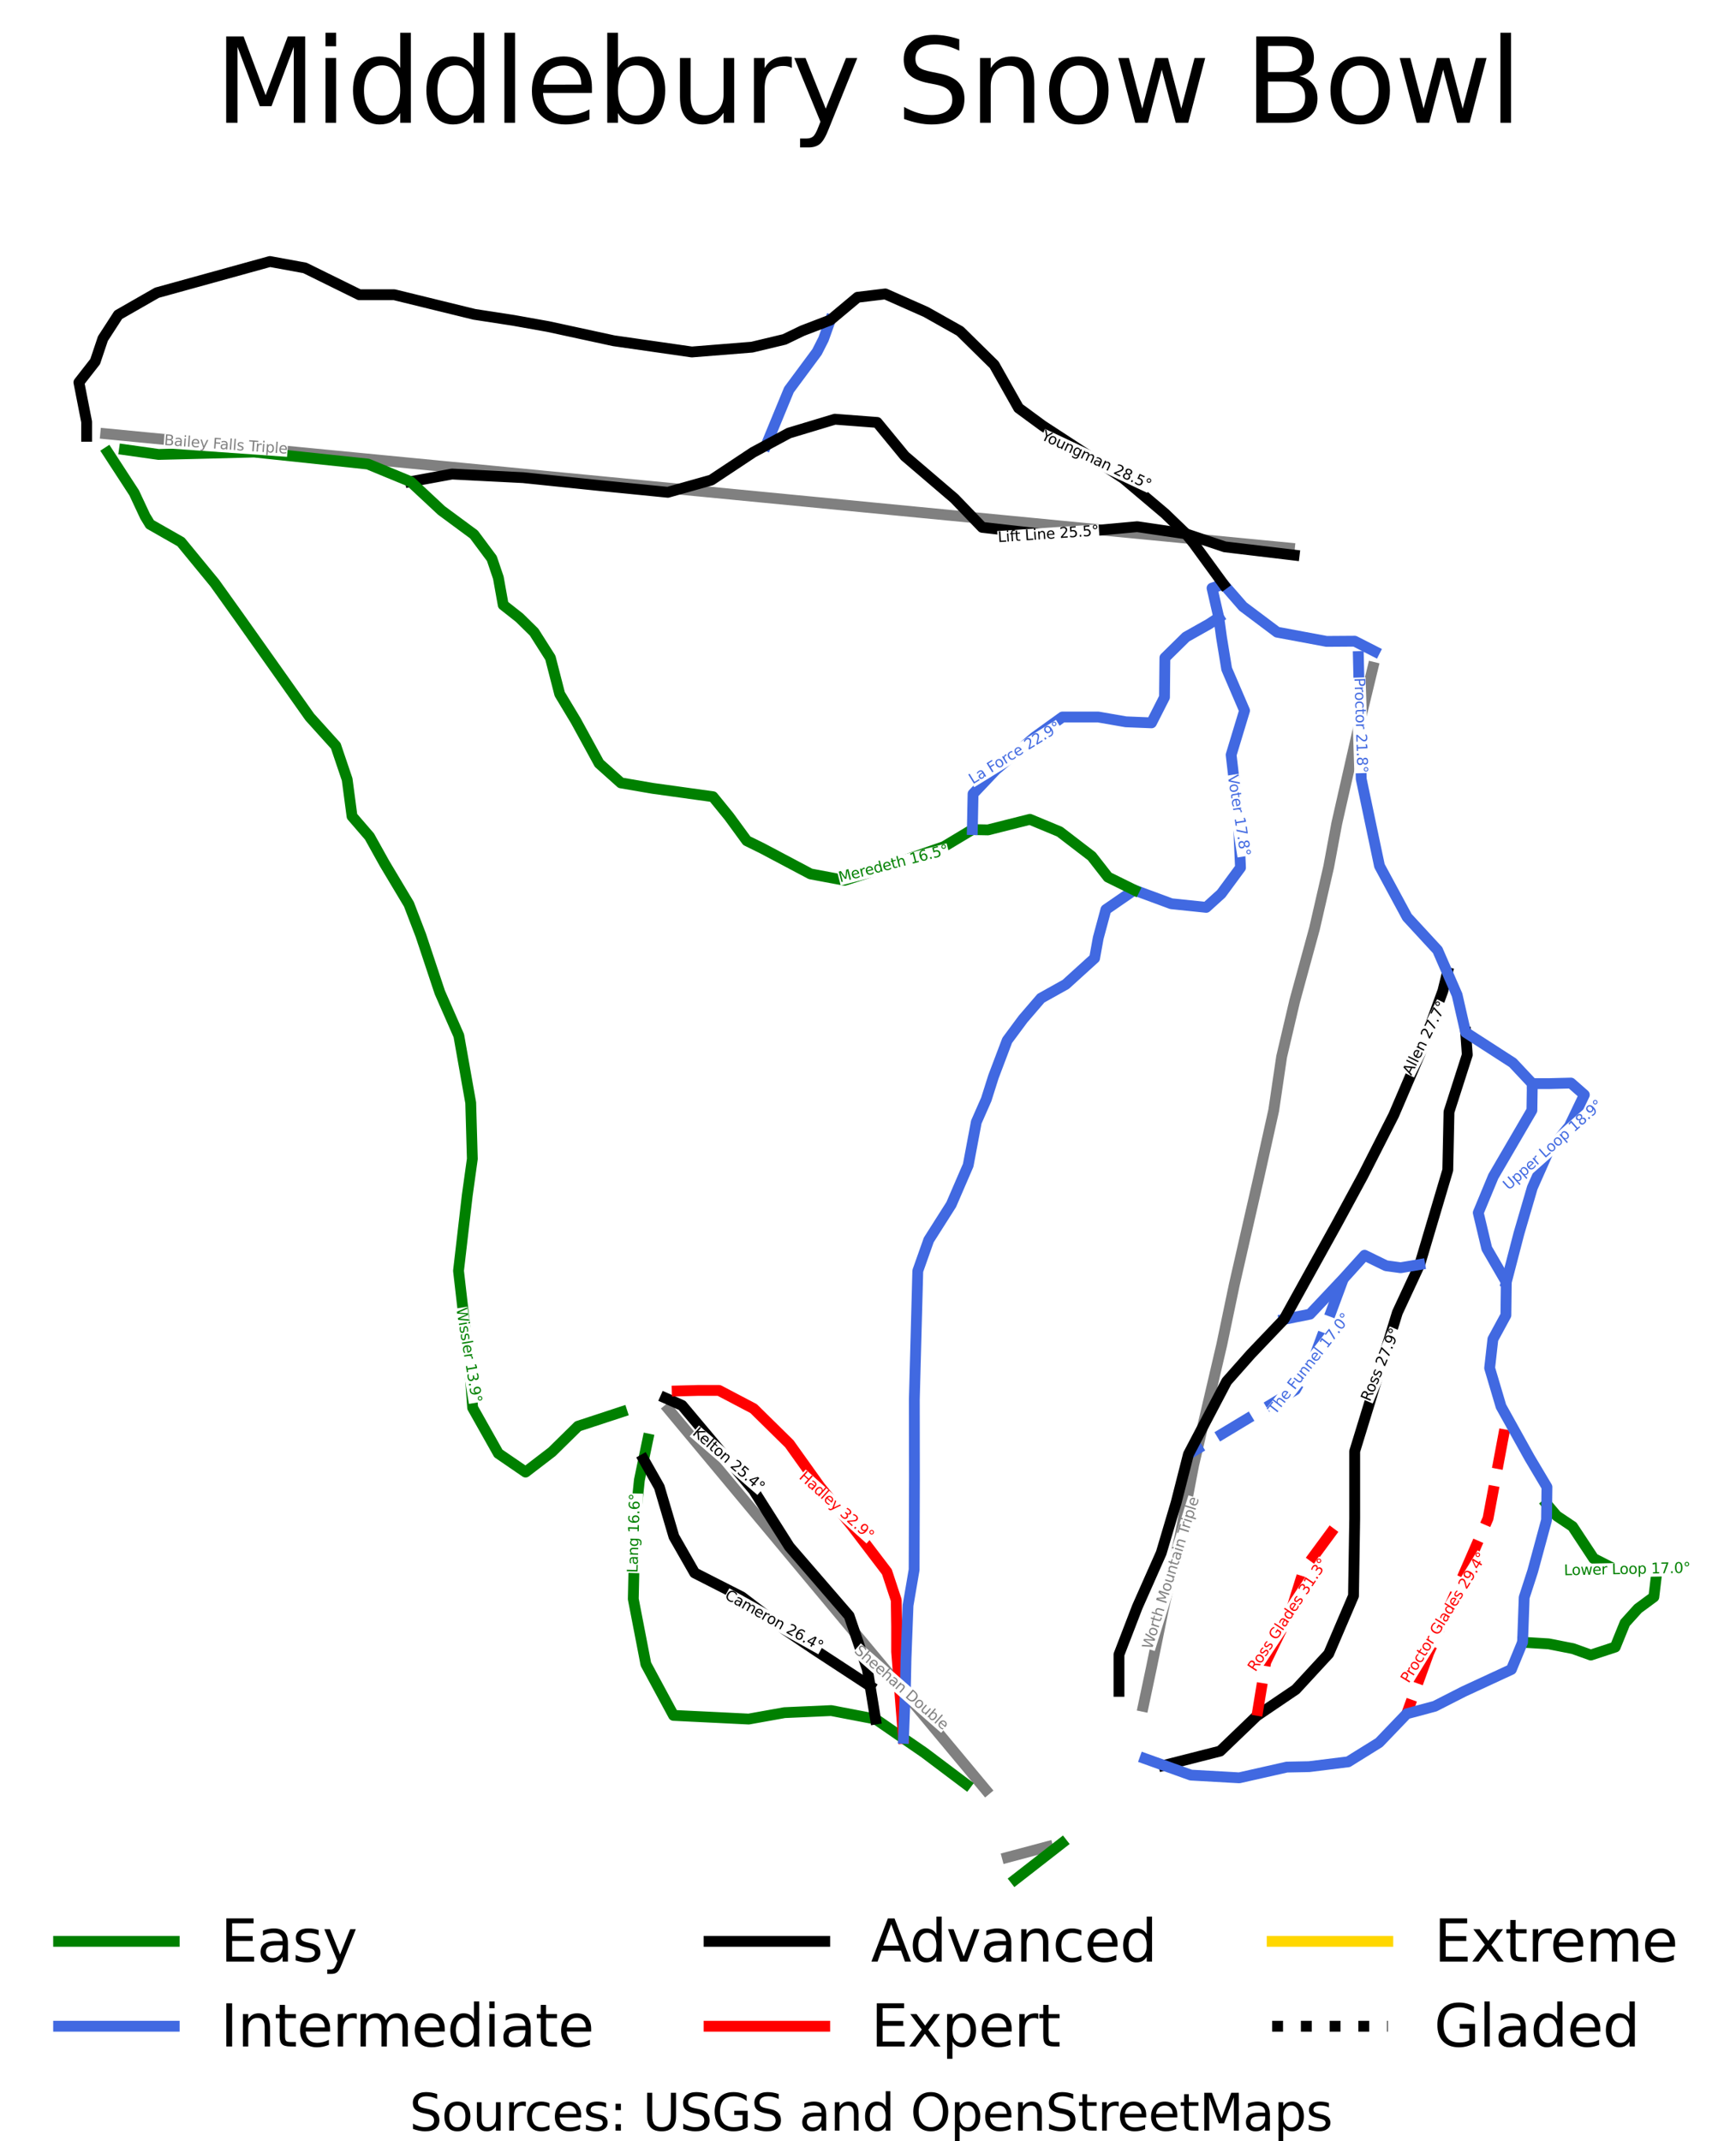 <?xml version="1.0" encoding="utf-8" standalone="no"?>
<!DOCTYPE svg PUBLIC "-//W3C//DTD SVG 1.1//EN"
  "http://www.w3.org/Graphics/SVG/1.1/DTD/svg11.dtd">
<svg height="296.155pt" version="1.1" viewBox="0 0 240.227 296.155" width="240.227pt" xmlns="http://www.w3.org/2000/svg" xmlns:xlink="http://www.w3.org/1999/xlink">
 <defs>
  <style type="text/css">*{stroke-linecap:butt;stroke-linejoin:round;}</style>
 </defs>
 <g id="figure_1">
  <g id="patch_1">
   <path d="M 0 296.155 
L 240.227 296.155 
L 240.227 0 
L 0 0 
z
" style="fill:#ffffff;"/>
  </g>
  <g id="axes_1">
   <g id="line2d_1">
    <path clip-path="url(#pbf861574d0)" d="M 202.818 142.805 
" style="fill:none;stroke:#008000;stroke-linecap:square;stroke-width:1.5;"/>
   </g>
   <g id="line2d_2">
    <path clip-path="url(#pbf861574d0)" d="M 202.818 142.805 
" style="fill:none;stroke:#4169e1;stroke-linecap:square;stroke-width:1.5;"/>
   </g>
   <g id="line2d_3">
    <path clip-path="url(#pbf861574d0)" d="M 202.818 142.805 
" style="fill:none;stroke:#000000;stroke-linecap:square;stroke-width:1.5;"/>
   </g>
   <g id="line2d_4">
    <path clip-path="url(#pbf861574d0)" d="M 202.818 142.805 
" style="fill:none;stroke:#ff0000;stroke-linecap:square;stroke-width:1.5;"/>
   </g>
   <g id="line2d_5">
    <path clip-path="url(#pbf861574d0)" d="M 202.818 142.805 
" style="fill:none;stroke:#ffd700;stroke-linecap:square;stroke-width:1.5;"/>
   </g>
   <g id="line2d_6">
    <path clip-path="url(#pbf861574d0)" d="M 202.818 142.805 
" style="fill:none;stroke:#000000;stroke-dasharray:1.5,2.475;stroke-dashoffset:0;stroke-width:1.5;"/>
   </g>
   <g id="line2d_7">
    <path clip-path="url(#pbf861574d0)" d="M 136.415 247.581 
L 132.388 242.752 
L 128.533 238.129 
L 124.678 233.506 
L 122.598 231.012 
L 120.518 228.517 
L 118.438 226.023 
L 116.358 223.528 
L 113.952 220.643 
L 111.547 217.758 
L 109.141 214.873 
L 106.735 211.988 
L 104.243 209 
L 101.751 206.012 
L 99.259 203.023 
L 96.767 200.035 
L 94.64 197.484 
L 92.512 194.932 
" style="fill:none;stroke:#808080;stroke-linecap:square;stroke-width:1.5;"/>
   </g>
   <g id="line2d_8">
    <path clip-path="url(#pbf861574d0)" d="M 158.201 236.025 
L 159.334 230.675 
L 160.158 226.641 
L 160.981 222.608 
L 162.124 217.609 
L 163.267 212.61 
L 164.227 207.612 
L 165.186 202.615 
L 166.155 198.47 
L 167.123 194.326 
L 168.091 190.182 
L 169.059 186.038 
L 169.934 181.855 
L 170.809 177.672 
L 171.646 174.011 
L 172.482 170.35 
L 173.319 166.69 
L 174.156 163.029 
L 175.206 158.304 
L 176.257 153.58 
L 176.804 149.877 
L 177.351 146.175 
L 178.255 142.32 
L 179.159 138.464 
L 180.531 133.444 
L 181.904 128.423 
L 182.886 124.15 
L 183.868 119.877 
L 184.978 113.917 
L 185.817 110.224 
L 186.656 106.532 
L 187.495 102.839 
L 188.334 99.147 
L 189.16 95.727 
L 189.986 92.308 
" style="fill:none;stroke:#808080;stroke-linecap:square;stroke-width:1.5;"/>
   </g>
   <g id="line2d_9">
    <path clip-path="url(#pbf861574d0)" d="M 14.626 59.998 
L 20.77 60.591 
L 24.247 60.927 
L 27.724 61.263 
L 31.242 61.603 
L 34.76 61.943 
L 38.278 62.282 
L 41.797 62.622 
L 45.42 62.972 
L 49.044 63.322 
L 52.668 63.672 
L 56.291 64.022 
L 62.45 64.617 
L 68.609 65.211 
L 75.033 65.832 
L 81.457 66.452 
L 86.037 66.894 
L 90.617 67.336 
L 94.283 67.691 
L 97.95 68.045 
L 101.617 68.399 
L 105.283 68.754 
L 111.738 69.377 
L 118.104 69.992 
L 124.47 70.607 
L 130.958 71.233 
L 134.8 71.604 
L 138.642 71.975 
L 142.484 72.346 
L 146.326 72.717 
L 149.624 73.036 
L 152.921 73.354 
L 156.219 73.672 
L 159.516 73.99 
L 162.817 74.309 
L 166.117 74.628 
L 169.417 74.946 
L 172.717 75.265 
L 178.428 75.817 
" style="fill:none;stroke:#808080;stroke-linecap:square;stroke-width:1.5;"/>
   </g>
   <g id="line2d_10">
    <path clip-path="url(#pbf861574d0)" d="M 144.961 255.436 
L 139.398 256.92 
" style="fill:none;stroke:#808080;stroke-linecap:square;stroke-width:1.5;"/>
   </g>
   <g id="line2d_11">
    <path clip-path="url(#pbf861574d0)" d="M 202.818 142.805 
L 202.93 144.355 
L 203.042 145.906 
L 202.726 146.893 
L 202.409 147.88 
L 202.093 148.866 
L 201.777 149.853 
L 201.46 150.84 
L 201.144 151.827 
L 200.827 152.814 
L 200.511 153.8 
L 200.49 154.807 
L 200.469 155.813 
L 200.448 156.819 
L 200.427 157.825 
L 200.406 158.831 
L 200.384 159.837 
L 200.363 160.843 
L 200.342 161.85 
L 199.857 163.483 
L 199.372 165.116 
L 198.887 166.749 
L 198.402 168.382 
L 197.917 170.015 
L 197.432 171.648 
L 196.947 173.281 
L 196.462 174.914 
L 195.689 176.575 
L 194.916 178.236 
L 194.142 179.897 
L 193.369 181.558 
L 192.996 182.766 
L 192.624 183.974 
L 192.251 185.182 
L 191.878 186.39 
L 191.506 187.598 
L 191.133 188.806 
L 190.76 190.014 
L 190.387 191.222 
L 190.022 192.412 
L 189.656 193.603 
L 189.291 194.793 
L 188.925 195.983 
L 188.56 197.174 
L 188.194 198.364 
L 187.829 199.554 
L 187.463 200.745 
L 187.463 201.907 
L 187.463 203.07 
L 187.463 204.232 
L 187.463 205.395 
L 187.463 206.557 
L 187.463 207.72 
L 187.463 208.882 
L 187.463 210.045 
L 187.442 211.382 
L 187.421 212.719 
L 187.4 214.055 
L 187.379 215.392 
L 187.358 216.729 
L 187.337 218.066 
L 187.316 219.403 
L 187.295 220.739 
L 186.866 221.741 
L 186.437 222.743 
L 186.008 223.745 
L 185.579 224.747 
L 185.151 225.749 
L 184.722 226.751 
L 184.293 227.752 
L 183.864 228.754 
L 182.725 229.989 
L 181.586 231.223 
L 180.448 232.458 
L 179.309 233.693 
L 177.965 234.602 
L 176.622 235.512 
L 175.279 236.422 
L 173.935 237.332 
L 172.663 238.554 
L 171.391 239.775 
L 170.119 240.996 
L 168.847 242.218 
L 167.874 242.465 
L 166.901 242.713 
L 165.927 242.96 
L 164.954 243.208 
L 163.981 243.455 
L 163.007 243.703 
L 162.034 243.95 
L 161.061 244.198 
" style="fill:none;stroke:#000000;stroke-linecap:square;stroke-width:1.5;"/>
   </g>
   <g id="line2d_12">
    <path clip-path="url(#pbf861574d0)" d="M 185.889 176.885 
L 185.397 178.213 
L 184.904 179.542 
L 184.412 180.871 
L 183.92 182.199 
L 183.428 183.528 
L 182.936 184.856 
L 182.444 186.185 
L 181.952 187.514 
L 181.277 188.695 
L 180.602 189.877 
L 179.927 191.059 
L 179.252 192.241 
L 178.328 192.798 
L 177.403 193.355 
L 176.479 193.912 
L 175.554 194.469 
L 174.629 195.026 
L 173.705 195.584 
L 172.78 196.141 
L 171.856 196.698 
L 170.931 197.255 
L 170.007 197.812 
L 169.082 198.369 
L 168.158 198.926 
L 167.233 199.483 
L 166.309 200.04 
L 165.384 200.597 
L 164.46 201.154 
" style="fill:none;stroke:#4169e1;stroke-dasharray:5.55,2.4;stroke-dashoffset:0;stroke-width:1.5;"/>
   </g>
   <g id="line2d_13">
    <path clip-path="url(#pbf861574d0)" d="M 89.659 199.051 
L 89.364 200.465 
L 89.069 201.88 
L 88.773 203.305 
L 88.477 204.73 
L 88.322 206.244 
L 88.168 207.758 
L 88.013 209.272 
L 87.858 210.786 
L 87.83 212.085 
L 87.802 213.385 
L 87.774 214.684 
L 87.746 215.984 
L 87.718 217.284 
L 87.69 218.583 
L 87.662 219.883 
L 87.634 221.182 
L 87.852 222.309 
L 88.07 223.435 
L 88.288 224.562 
L 88.506 225.688 
L 88.724 226.815 
L 88.942 227.941 
L 89.16 229.068 
L 89.378 230.195 
L 89.856 231.08 
L 90.333 231.966 
L 90.811 232.851 
L 91.289 233.737 
L 91.767 234.623 
L 92.245 235.508 
L 92.723 236.394 
L 93.201 237.279 
L 94.502 237.343 
L 95.802 237.407 
L 97.103 237.47 
L 98.403 237.534 
L 99.704 237.597 
L 101.005 237.661 
L 102.305 237.725 
L 103.606 237.788 
L 104.843 237.567 
L 106.081 237.345 
L 107.318 237.124 
L 108.555 236.902 
L 110.172 236.83 
L 111.789 236.758 
L 113.406 236.686 
L 115.023 236.614 
L 116.556 236.908 
L 118.088 237.201 
L 119.621 237.495 
L 121.153 237.788 
L 122.121 238.455 
L 123.089 239.122 
L 124.057 239.789 
L 125.025 240.456 
L 126.464 241.447 
L 127.903 242.438 
L 129.351 243.529 
L 130.799 244.619 
L 132.248 245.71 
L 133.696 246.8 
" style="fill:none;stroke:#008000;stroke-linecap:square;stroke-width:1.5;"/>
   </g>
   <g id="line2d_14">
    <path clip-path="url(#pbf861574d0)" d="M 196.462 174.914 
L 195.141 175.136 
L 193.819 175.357 
L 192.807 175.219 
L 191.794 175.081 
L 190.311 174.356 
L 188.828 173.632 
L 188.093 174.445 
L 187.359 175.258 
L 186.624 176.072 
L 185.889 176.885 
L 184.736 178.108 
L 183.583 179.332 
L 182.43 180.555 
L 181.277 181.779 
L 179.477 182.139 
L 177.677 182.499 
" style="fill:none;stroke:#4169e1;stroke-linecap:square;stroke-width:1.5;"/>
   </g>
   <g id="line2d_15">
    <path clip-path="url(#pbf861574d0)" d="M 208.217 197.722 
L 207.929 199.263 
L 207.64 200.803 
L 207.352 202.343 
L 207.064 203.884 
L 206.775 205.424 
L 206.487 206.964 
L 206.199 208.505 
L 205.91 210.045 
L 205.32 211.401 
L 204.729 212.757 
L 204.139 214.113 
L 203.548 215.47 
L 202.958 216.826 
L 202.367 218.182 
L 201.777 219.538 
L 201.186 220.894 
L 200.75 221.863 
L 200.315 222.831 
L 199.879 223.8 
L 199.443 224.768 
L 199.007 225.737 
L 198.571 226.705 
L 198.135 227.674 
L 197.699 228.643 
L 197.32 229.694 
L 196.94 230.746 
L 196.56 231.798 
L 196.181 232.85 
L 195.801 233.902 
L 195.421 234.954 
L 195.042 236.005 
L 194.662 237.057 
" style="fill:none;stroke:#ff0000;stroke-dasharray:5.55,2.4;stroke-dashoffset:0;stroke-width:1.5;"/>
   </g>
   <g id="line2d_16">
    <path clip-path="url(#pbf861574d0)" d="M 212.041 149.891 
L 213.166 149.891 
L 214.291 149.891 
L 215.838 149.852 
L 217.385 149.814 
L 218.312 150.628 
L 219.24 151.442 
L 218.72 152.53 
L 218.2 153.618 
L 217.679 154.706 
L 217.159 155.794 
L 216.428 156.679 
L 215.697 157.565 
L 214.966 158.451 
L 214.235 159.336 
L 213.686 160.574 
L 213.138 161.811 
L 212.589 163.048 
L 212.041 164.286 
L 211.577 165.872 
L 211.113 167.458 
L 210.649 169.044 
L 210.185 170.63 
L 209.749 172.31 
L 209.313 173.99 
L 208.877 175.67 
L 208.441 177.351 
" style="fill:none;stroke:#4169e1;stroke-linecap:square;stroke-width:1.5;"/>
   </g>
   <g id="line2d_17">
    <path clip-path="url(#pbf861574d0)" d="M 200.287 134.535 
L 199.977 135.792 
L 199.668 137.048 
L 199.267 138.146 
L 198.867 139.243 
L 198.466 140.341 
L 198.065 141.438 
L 197.664 142.536 
L 197.264 143.633 
L 196.863 144.731 
L 196.462 145.829 
L 196.012 146.88 
L 195.562 147.932 
L 195.112 148.984 
L 194.662 150.036 
L 194.213 151.088 
L 193.763 152.14 
L 193.313 153.191 
L 192.863 154.243 
L 192.328 155.295 
L 191.794 156.347 
L 191.26 157.399 
L 190.726 158.451 
L 190.191 159.502 
L 189.657 160.554 
L 189.123 161.606 
L 188.588 162.658 
L 187.689 164.319 
L 186.789 165.98 
L 185.889 167.64 
L 184.989 169.301 
L 184.075 170.951 
L 183.161 172.601 
L 182.247 174.251 
L 181.333 175.9 
L 180.419 177.55 
L 179.505 179.2 
L 178.591 180.85 
L 177.677 182.499 
L 176.533 183.698 
L 175.388 184.897 
L 174.243 186.096 
L 173.099 187.294 
L 172.261 188.24 
L 171.423 189.187 
L 170.585 190.133 
L 169.747 191.079 
L 169.086 192.338 
L 168.425 193.598 
L 167.764 194.857 
L 167.103 196.117 
L 166.442 197.376 
L 165.782 198.636 
L 165.121 199.895 
L 164.46 201.154 
L 164.034 202.827 
L 163.608 204.499 
L 163.182 206.171 
L 162.756 207.844 
L 162.24 209.584 
L 161.724 211.324 
L 161.208 213.064 
L 160.692 214.804 
L 160.277 215.74 
L 159.862 216.675 
L 159.447 217.611 
L 159.033 218.546 
L 158.618 219.482 
L 158.203 220.417 
L 157.788 221.353 
L 157.373 222.289 
L 156.741 223.933 
L 156.108 225.577 
L 155.475 227.221 
L 154.843 228.865 
L 154.843 230.138 
L 154.843 231.411 
L 154.843 232.684 
L 154.843 233.958 
" style="fill:none;stroke:#000000;stroke-linecap:square;stroke-width:1.5;"/>
   </g>
   <g id="line2d_18">
    <path clip-path="url(#pbf861574d0)" d="M 89.069 201.88 
L 89.61 202.833 
L 90.151 203.786 
L 90.692 204.739 
L 91.233 205.693 
L 91.739 207.409 
L 92.246 209.125 
L 92.752 210.841 
L 93.258 212.557 
L 93.975 213.811 
L 94.692 215.065 
L 95.409 216.319 
L 96.126 217.573 
L 97.757 218.403 
L 99.388 219.233 
L 101.02 220.064 
L 102.651 220.894 
L 104.127 222.018 
L 105.603 223.142 
L 107.079 224.266 
L 108.555 225.39 
L 109.624 226.109 
L 110.693 226.828 
L 111.761 227.548 
L 112.83 228.267 
L 113.777 228.887 
L 114.724 229.507 
L 115.671 230.126 
L 116.618 230.746 
L 117.565 231.366 
L 118.512 231.986 
L 119.459 232.606 
L 120.406 233.225 
" style="fill:none;stroke:#000000;stroke-linecap:square;stroke-width:1.5;"/>
   </g>
   <g id="line2d_19">
    <path clip-path="url(#pbf861574d0)" d="M 214.037 208.057 
L 214.726 208.868 
L 215.416 209.679 
L 216.512 210.415 
L 217.609 211.151 
L 218.34 212.259 
L 219.071 213.366 
L 219.803 214.473 
L 220.534 215.581 
L 222.137 216.394 
L 223.739 217.207 
L 225.173 217.168 
L 226.608 217.13 
L 227.957 217.13 
L 229.307 217.13 
L 229.082 219.012 
L 228.857 220.894 
L 227.761 221.702 
L 226.664 222.511 
L 225.764 223.507 
L 224.864 224.503 
L 224.189 226.163 
L 223.515 227.824 
L 221.827 228.378 
L 220.14 228.932 
L 218.903 228.489 
L 217.665 228.046 
L 215.978 227.714 
L 214.291 227.382 
L 212.491 227.271 
L 210.691 227.161 
" style="fill:none;stroke:#008000;stroke-linecap:square;stroke-width:1.5;"/>
   </g>
   <g id="line2d_20">
    <path clip-path="url(#pbf861574d0)" d="M 92.083 193.382 
L 93.233 193.891 
L 94.383 194.401 
L 95.451 195.674 
L 96.52 196.947 
L 97.589 198.22 
L 98.657 199.494 
L 99.36 200.324 
L 100.063 201.154 
L 100.766 201.984 
L 101.469 202.815 
L 102.172 203.645 
L 102.875 204.475 
L 103.578 205.305 
L 104.281 206.136 
L 104.9 207.111 
L 105.518 208.087 
L 106.137 209.063 
L 106.756 210.038 
L 107.375 211.014 
L 107.993 211.99 
L 108.612 212.966 
L 109.231 213.941 
L 110.264 215.137 
L 111.298 216.333 
L 112.331 217.528 
L 113.365 218.724 
L 114.398 219.92 
L 115.432 221.115 
L 116.465 222.311 
L 117.499 223.507 
L 117.815 224.434 
L 118.131 225.361 
L 118.448 226.288 
L 118.764 227.215 
L 119.08 228.142 
L 119.397 229.07 
L 119.713 229.997 
L 120.029 230.924 
L 120.218 232.075 
L 120.406 233.225 
L 120.593 234.366 
L 120.78 235.507 
L 120.966 236.647 
L 121.153 237.788 
" style="fill:none;stroke:#000000;stroke-linecap:square;stroke-width:1.5;"/>
   </g>
   <g id="line2d_21">
    <path clip-path="url(#pbf861574d0)" d="M 184.595 211.449 
L 183.555 212.861 
L 182.514 214.273 
L 181.474 215.685 
L 180.434 217.097 
L 180.012 218.45 
L 179.59 219.804 
L 179.168 221.157 
L 178.746 222.511 
L 178.296 223.438 
L 177.846 224.365 
L 177.396 225.292 
L 176.946 226.219 
L 176.496 227.147 
L 176.046 228.074 
L 175.596 229.001 
L 175.146 229.928 
L 174.844 231.779 
L 174.541 233.63 
L 174.238 235.481 
L 173.935 237.332 
" style="fill:none;stroke:#ff0000;stroke-dasharray:5.55,2.4;stroke-dashoffset:0;stroke-width:1.5;"/>
   </g>
   <g id="line2d_22">
    <path clip-path="url(#pbf861574d0)" d="M 187.97 90.821 
L 188.363 107.739 
L 190.894 119.775 
L 194.719 126.861 
L 198.936 131.434 
L 201.636 137.635 
L 202.818 142.805 
L 209.342 147.014 
L 212.041 149.891 
L 211.985 153.578 
L 206.642 162.735 
L 204.561 167.751 
L 205.742 172.7 
L 208.441 177.351 
L 208.386 181.923 
L 206.586 185.244 
L 206.136 189.23 
L 207.711 194.544 
L 211.662 201.65 
L 214.066 205.693 
L 214.01 210.266 
L 212.098 217.316 
L 210.917 220.96 
L 210.691 227.161 
L 209.142 230.925 
L 202.55 233.975 
L 198.543 236.017 
L 194.662 237.057 
L 190.838 241.044 
L 186.564 243.701 
L 181.16 244.37 
L 178.07 244.432 
L 171.491 245.915 
L 164.797 245.538 
L 158.443 243.258 
L 158.443 243.258 
" style="fill:none;stroke:#4169e1;stroke-linecap:square;stroke-width:1.5;"/>
   </g>
   <g id="line2d_23">
    <path clip-path="url(#pbf861574d0)" d="M 93.708 192.407 
L 95.142 192.369 
L 96.576 192.33 
L 98.038 192.33 
L 99.5 192.33 
L 100.695 192.958 
L 101.891 193.587 
L 103.086 194.215 
L 104.281 194.843 
L 105.518 196.061 
L 106.756 197.279 
L 107.993 198.497 
L 109.231 199.714 
L 110.285 201.19 
L 111.34 202.665 
L 112.394 204.14 
L 113.448 205.615 
L 114.573 206.999 
L 115.698 208.383 
L 116.823 209.767 
L 117.948 211.151 
L 118.546 211.936 
L 119.144 212.721 
L 119.741 213.505 
L 120.339 214.29 
L 120.936 215.075 
L 121.534 215.86 
L 122.132 216.644 
L 122.729 217.429 
L 123.052 218.406 
L 123.376 219.383 
L 123.699 220.36 
L 124.022 221.337 
L 124.05 223.142 
L 124.078 224.947 
L 124.078 226.718 
L 124.078 228.489 
L 124.197 229.985 
L 124.315 231.481 
L 124.434 232.977 
L 124.552 234.473 
L 124.67 235.969 
L 124.789 237.465 
L 124.907 238.96 
L 125.025 240.456 
" style="fill:none;stroke:#ff0000;stroke-linecap:square;stroke-width:1.5;"/>
   </g>
   <g id="line2d_24">
    <path clip-path="url(#pbf861574d0)" d="M 190.22 90.1 
L 187.463 88.694 
L 183.568 88.72 
L 176.721 87.443 
L 171.997 83.899 
L 169.297 80.8 
L 167.722 81.353 
L 168.658 85.424 
L 169.03 88.16 
L 169.747 92.536 
L 172.221 98.294 
L 170.366 104.417 
L 171.334 112.819 
L 171.659 120.013 
L 168.996 123.624 
L 166.914 125.51 
L 162.081 125.007 
L 156.955 123.115 
L 153.036 125.815 
L 151.974 129.74 
L 151.469 132.542 
L 147.475 136.163 
L 144.045 138.077 
L 141.569 140.956 
L 139.376 143.913 
L 137.471 148.942 
L 136.481 152.071 
L 135.102 155.206 
L 133.977 161.185 
L 131.633 166.616 
L 128.522 171.515 
L 127.003 175.8 
L 126.525 193.586 
L 126.539 204.622 
L 126.497 217.13 
L 125.653 222.068 
L 125.372 229.419 
L 125.285 233.59 
L 125.025 240.456 
L 125.025 240.456 
" style="fill:none;stroke:#4169e1;stroke-linecap:square;stroke-width:1.5;"/>
   </g>
   <g id="line2d_25">
    <path clip-path="url(#pbf861574d0)" d="M 114.903 44.269 
L 114.429 45.592 
L 113.955 46.914 
L 113.505 47.801 
L 113.055 48.687 
L 112.085 49.997 
L 111.115 51.306 
L 110.144 52.615 
L 109.174 53.925 
L 108.778 54.885 
L 108.382 55.845 
L 107.986 56.805 
L 107.59 57.765 
L 107.194 58.725 
L 106.798 59.686 
L 106.402 60.646 
L 106.006 61.606 
" style="fill:none;stroke:#4169e1;stroke-linecap:square;stroke-width:1.5;"/>
   </g>
   <g id="line2d_26">
    <path clip-path="url(#pbf861574d0)" d="M 86.059 195.286 
L 79.985 197.28 
L 76.385 200.822 
L 72.73 203.624 
L 68.961 201.043 
L 65.403 194.722 
L 65.017 189.431 
L 63.448 175.781 
L 64.659 165.35 
L 65.361 160.299 
L 65.137 152.549 
L 63.491 143.262 
L 60.862 137.269 
L 58.228 129.363 
L 56.588 125.09 
L 53.199 119.423 
L 51.132 115.711 
L 48.714 112.911 
L 48.039 107.816 
L 46.464 103.166 
L 42.865 99.179 
L 33.183 85.504 
L 29.711 80.651 
L 25.036 74.963 
L 20.762 72.527 
L 20.087 71.421 
L 18.568 68.176 
L 14.913 62.562 
L 14.913 62.562 
" style="fill:none;stroke:#008000;stroke-linecap:square;stroke-width:1.5;"/>
   </g>
   <g id="line2d_27">
    <path clip-path="url(#pbf861574d0)" d="M 169.297 80.8 
L 165.181 75.163 
L 164.12 73.844 
L 161.198 71.028 
L 155.462 66.183 
L 144.283 58.888 
L 140.951 56.438 
L 137.577 50.458 
L 132.852 45.808 
L 128.128 43.15 
L 122.504 40.658 
L 118.67 41.119 
L 114.903 44.269 
L 111.03 45.752 
L 108.555 46.947 
L 104.057 48.022 
L 95.732 48.687 
L 84.934 47.137 
L 75.851 45.171 
L 71.042 44.313 
L 65.643 43.482 
L 54.563 40.77 
L 49.726 40.77 
L 42.19 37.06 
L 37.353 36.174 
L 21.718 40.492 
L 16.365 43.555 
L 14.238 46.837 
L 13.169 50.016 
L 10.919 52.894 
L 11.988 58.354 
L 11.988 60.348 
L 11.988 60.348 
" style="fill:none;stroke:#000000;stroke-linecap:square;stroke-width:1.5;"/>
   </g>
   <g id="line2d_28">
    <path clip-path="url(#pbf861574d0)" d="M 179.083 76.784 
L 177.883 76.641 
L 176.684 76.498 
L 175.484 76.355 
L 174.284 76.213 
L 173.084 76.07 
L 171.885 75.927 
L 170.685 75.784 
L 169.485 75.641 
L 168.144 75.191 
L 166.803 74.742 
L 165.461 74.293 
L 164.12 73.844 
L 162.433 73.596 
L 160.747 73.349 
L 159.06 73.101 
L 157.373 72.854 
L 155.836 72.994 
L 154.299 73.134 
L 152.762 73.275 
L 151.224 73.415 
L 149.687 73.556 
L 148.15 73.696 
L 146.613 73.837 
L 145.075 73.977 
L 143.931 73.848 
L 142.786 73.72 
L 141.642 73.591 
L 140.497 73.463 
L 139.353 73.334 
L 138.208 73.205 
L 137.064 73.077 
L 135.919 72.948 
L 134.957 71.948 
L 133.994 70.948 
L 133.031 69.947 
L 132.069 68.947 
L 131.21 68.214 
L 130.352 67.481 
L 129.494 66.748 
L 128.636 66.014 
L 127.778 65.281 
L 126.92 64.548 
L 126.062 63.815 
L 125.203 63.082 
L 124.247 61.919 
L 123.291 60.757 
L 122.335 59.594 
L 121.379 58.432 
L 119.916 58.321 
L 118.454 58.21 
L 116.992 58.1 
L 115.53 57.989 
L 113.941 58.467 
L 112.352 58.946 
L 110.763 59.425 
L 109.174 59.903 
L 107.59 60.755 
L 106.006 61.606 
L 105.116 62.084 
L 104.225 62.562 
L 102.777 63.522 
L 101.329 64.483 
L 99.88 65.443 
L 98.432 66.404 
L 96.927 66.827 
L 95.423 67.25 
L 93.918 67.674 
L 92.414 68.097 
L 91.254 67.983 
L 90.094 67.868 
L 88.934 67.753 
L 87.774 67.638 
L 86.614 67.523 
L 85.454 67.408 
L 84.294 67.294 
L 83.134 67.179 
L 81.791 67.04 
L 80.449 66.902 
L 79.106 66.763 
L 77.763 66.625 
L 76.42 66.486 
L 75.078 66.348 
L 73.735 66.21 
L 72.392 66.071 
L 71.162 66.009 
L 69.931 65.946 
L 68.701 65.884 
L 67.471 65.822 
L 66.24 65.759 
L 65.01 65.697 
L 63.78 65.635 
L 62.549 65.572 
L 61.115 65.836 
L 59.681 66.099 
L 58.247 66.362 
L 56.813 66.626 
" style="fill:none;stroke:#000000;stroke-linecap:square;stroke-width:1.5;"/>
   </g>
   <g id="line2d_29">
    <path clip-path="url(#pbf861574d0)" d="M 156.955 123.115 
L 153.324 121.325 
L 151.074 118.446 
L 146.641 115.047 
L 142.52 113.335 
L 136.719 114.795 
L 134.55 114.752 
L 130.603 117.118 
L 119.776 120.844 
L 116.88 121.768 
L 112.155 120.883 
L 105.424 117.317 
L 103.339 116.294 
L 100.888 112.944 
L 98.657 110.204 
L 90.336 109.051 
L 85.918 108.292 
L 82.909 105.602 
L 79.689 99.715 
L 77.454 96.002 
L 76.16 90.985 
L 73.91 87.443 
L 71.886 85.45 
L 69.636 83.679 
L 68.961 79.913 
L 68.061 77.256 
L 65.587 73.934 
L 61.087 70.612 
L 56.813 66.626 
L 50.908 64.19 
L 35.159 62.529 
L 21.943 62.861 
L 17.218 62.196 
L 17.218 62.196 
" style="fill:none;stroke:#008000;stroke-linecap:square;stroke-width:1.5;"/>
   </g>
   <g id="line2d_30">
    <path clip-path="url(#pbf861574d0)" d="M 168.658 85.424 
L 167.273 86.335 
L 165.698 87.221 
L 164.123 88.107 
L 163.392 88.826 
L 162.661 89.546 
L 161.929 90.266 
L 161.198 90.985 
L 161.184 92.35 
L 161.17 93.715 
L 161.156 95.08 
L 161.142 96.445 
L 160.692 97.331 
L 160.242 98.217 
L 159.792 99.102 
L 159.342 99.988 
L 157.571 99.916 
L 155.799 99.844 
L 153.886 99.512 
L 151.974 99.179 
L 150.737 99.179 
L 149.5 99.179 
L 148.263 99.179 
L 147.025 99.179 
L 146.055 99.88 
L 145.085 100.58 
L 144.114 101.281 
L 143.144 101.981 
L 141.808 103.108 
L 140.473 104.234 
L 139.137 105.361 
L 137.801 106.488 
L 137.014 107.318 
L 136.227 108.149 
L 135.439 108.979 
L 134.652 109.81 
L 134.626 111.045 
L 134.601 112.281 
L 134.576 113.516 
L 134.55 114.752 
" style="fill:none;stroke:#4169e1;stroke-linecap:square;stroke-width:1.5;"/>
   </g>
   <g id="line2d_31">
    <path clip-path="url(#pbf861574d0)" d="M 140.497 259.981 
L 141.305 259.352 
L 142.114 258.722 
L 142.922 258.092 
L 143.731 257.463 
L 144.539 256.833 
L 145.348 256.203 
L 146.156 255.574 
L 146.965 254.944 
" style="fill:none;stroke:#008000;stroke-linecap:square;stroke-width:1.5;"/>
   </g>
   <g id="text_1">
    <g id="patch_2">
     <path d="M 117.817 228.801 
L 130.236 239.697 
L 131.539 238.212 
L 119.12 227.316 
z
" style="fill:#ffffff;"/>
    </g>
    <!-- Sheehan Double -->
    <g style="fill:#808080;" transform="translate(118.119 228.486)rotate(-318.738)scale(0.02 -0.02)">
     <defs>
      <path d="M 3425 4513 
L 3425 3897 
Q 3066 4069 2747 4153 
Q 2428 4238 2131 4238 
Q 1616 4238 1336 4038 
Q 1056 3838 1056 3469 
Q 1056 3159 1242 3001 
Q 1428 2844 1947 2747 
L 2328 2669 
Q 3034 2534 3370 2195 
Q 3706 1856 3706 1288 
Q 3706 609 3251 259 
Q 2797 -91 1919 -91 
Q 1588 -91 1214 -16 
Q 841 59 441 206 
L 441 856 
Q 825 641 1194 531 
Q 1563 422 1919 422 
Q 2459 422 2753 634 
Q 3047 847 3047 1241 
Q 3047 1584 2836 1778 
Q 2625 1972 2144 2069 
L 1759 2144 
Q 1053 2284 737 2584 
Q 422 2884 422 3419 
Q 422 4038 858 4394 
Q 1294 4750 2059 4750 
Q 2388 4750 2728 4690 
Q 3069 4631 3425 4513 
z
" id="DejaVuSans-53" transform="scale(0.016)"/>
      <path d="M 3513 2113 
L 3513 0 
L 2938 0 
L 2938 2094 
Q 2938 2591 2744 2837 
Q 2550 3084 2163 3084 
Q 1697 3084 1428 2787 
Q 1159 2491 1159 1978 
L 1159 0 
L 581 0 
L 581 4863 
L 1159 4863 
L 1159 2956 
Q 1366 3272 1645 3428 
Q 1925 3584 2291 3584 
Q 2894 3584 3203 3211 
Q 3513 2838 3513 2113 
z
" id="DejaVuSans-68" transform="scale(0.016)"/>
      <path d="M 3597 1894 
L 3597 1613 
L 953 1613 
Q 991 1019 1311 708 
Q 1631 397 2203 397 
Q 2534 397 2845 478 
Q 3156 559 3463 722 
L 3463 178 
Q 3153 47 2828 -22 
Q 2503 -91 2169 -91 
Q 1331 -91 842 396 
Q 353 884 353 1716 
Q 353 2575 817 3079 
Q 1281 3584 2069 3584 
Q 2775 3584 3186 3129 
Q 3597 2675 3597 1894 
z
M 3022 2063 
Q 3016 2534 2758 2815 
Q 2500 3097 2075 3097 
Q 1594 3097 1305 2825 
Q 1016 2553 972 2059 
L 3022 2063 
z
" id="DejaVuSans-65" transform="scale(0.016)"/>
      <path d="M 2194 1759 
Q 1497 1759 1228 1600 
Q 959 1441 959 1056 
Q 959 750 1161 570 
Q 1363 391 1709 391 
Q 2188 391 2477 730 
Q 2766 1069 2766 1631 
L 2766 1759 
L 2194 1759 
z
M 3341 1997 
L 3341 0 
L 2766 0 
L 2766 531 
Q 2569 213 2275 61 
Q 1981 -91 1556 -91 
Q 1019 -91 701 211 
Q 384 513 384 1019 
Q 384 1609 779 1909 
Q 1175 2209 1959 2209 
L 2766 2209 
L 2766 2266 
Q 2766 2663 2505 2880 
Q 2244 3097 1772 3097 
Q 1472 3097 1187 3025 
Q 903 2953 641 2809 
L 641 3341 
Q 956 3463 1253 3523 
Q 1550 3584 1831 3584 
Q 2591 3584 2966 3190 
Q 3341 2797 3341 1997 
z
" id="DejaVuSans-61" transform="scale(0.016)"/>
      <path d="M 3513 2113 
L 3513 0 
L 2938 0 
L 2938 2094 
Q 2938 2591 2744 2837 
Q 2550 3084 2163 3084 
Q 1697 3084 1428 2787 
Q 1159 2491 1159 1978 
L 1159 0 
L 581 0 
L 581 3500 
L 1159 3500 
L 1159 2956 
Q 1366 3272 1645 3428 
Q 1925 3584 2291 3584 
Q 2894 3584 3203 3211 
Q 3513 2838 3513 2113 
z
" id="DejaVuSans-6e" transform="scale(0.016)"/>
      <path id="DejaVuSans-20" transform="scale(0.016)"/>
      <path d="M 1259 4147 
L 1259 519 
L 2022 519 
Q 2988 519 3436 956 
Q 3884 1394 3884 2338 
Q 3884 3275 3436 3711 
Q 2988 4147 2022 4147 
L 1259 4147 
z
M 628 4666 
L 1925 4666 
Q 3281 4666 3915 4102 
Q 4550 3538 4550 2338 
Q 4550 1131 3912 565 
Q 3275 0 1925 0 
L 628 0 
L 628 4666 
z
" id="DejaVuSans-44" transform="scale(0.016)"/>
      <path d="M 1959 3097 
Q 1497 3097 1228 2736 
Q 959 2375 959 1747 
Q 959 1119 1226 758 
Q 1494 397 1959 397 
Q 2419 397 2687 759 
Q 2956 1122 2956 1747 
Q 2956 2369 2687 2733 
Q 2419 3097 1959 3097 
z
M 1959 3584 
Q 2709 3584 3137 3096 
Q 3566 2609 3566 1747 
Q 3566 888 3137 398 
Q 2709 -91 1959 -91 
Q 1206 -91 779 398 
Q 353 888 353 1747 
Q 353 2609 779 3096 
Q 1206 3584 1959 3584 
z
" id="DejaVuSans-6f" transform="scale(0.016)"/>
      <path d="M 544 1381 
L 544 3500 
L 1119 3500 
L 1119 1403 
Q 1119 906 1312 657 
Q 1506 409 1894 409 
Q 2359 409 2629 706 
Q 2900 1003 2900 1516 
L 2900 3500 
L 3475 3500 
L 3475 0 
L 2900 0 
L 2900 538 
Q 2691 219 2414 64 
Q 2138 -91 1772 -91 
Q 1169 -91 856 284 
Q 544 659 544 1381 
z
M 1991 3584 
L 1991 3584 
z
" id="DejaVuSans-75" transform="scale(0.016)"/>
      <path d="M 3116 1747 
Q 3116 2381 2855 2742 
Q 2594 3103 2138 3103 
Q 1681 3103 1420 2742 
Q 1159 2381 1159 1747 
Q 1159 1113 1420 752 
Q 1681 391 2138 391 
Q 2594 391 2855 752 
Q 3116 1113 3116 1747 
z
M 1159 2969 
Q 1341 3281 1617 3432 
Q 1894 3584 2278 3584 
Q 2916 3584 3314 3078 
Q 3713 2572 3713 1747 
Q 3713 922 3314 415 
Q 2916 -91 2278 -91 
Q 1894 -91 1617 61 
Q 1341 213 1159 525 
L 1159 0 
L 581 0 
L 581 4863 
L 1159 4863 
L 1159 2969 
z
" id="DejaVuSans-62" transform="scale(0.016)"/>
      <path d="M 603 4863 
L 1178 4863 
L 1178 0 
L 603 0 
L 603 4863 
z
" id="DejaVuSans-6c" transform="scale(0.016)"/>
     </defs>
     <use xlink:href="#DejaVuSans-53"/>
     <use x="63.477" xlink:href="#DejaVuSans-68"/>
     <use x="126.855" xlink:href="#DejaVuSans-65"/>
     <use x="188.379" xlink:href="#DejaVuSans-65"/>
     <use x="249.902" xlink:href="#DejaVuSans-68"/>
     <use x="313.281" xlink:href="#DejaVuSans-61"/>
     <use x="374.561" xlink:href="#DejaVuSans-6e"/>
     <use x="437.939" xlink:href="#DejaVuSans-20"/>
     <use x="469.727" xlink:href="#DejaVuSans-44"/>
     <use x="546.729" xlink:href="#DejaVuSans-6f"/>
     <use x="607.91" xlink:href="#DejaVuSans-75"/>
     <use x="671.289" xlink:href="#DejaVuSans-62"/>
     <use x="734.766" xlink:href="#DejaVuSans-6c"/>
     <use x="762.549" xlink:href="#DejaVuSans-65"/>
    </g>
   </g>
   <g id="text_2">
    <g id="patch_3">
     <path d="M 159.794 228.377 
L 166.339 207.43 
L 164.454 206.841 
L 157.908 227.788 
z
" style="fill:#ffffff;"/>
    </g>
    <!-- Worth Mountain Triple -->
    <g style="fill:#808080;" transform="translate(159.384 228.228)rotate(-72.648)scale(0.02 -0.02)">
     <defs>
      <path d="M 213 4666 
L 850 4666 
L 1831 722 
L 2809 4666 
L 3519 4666 
L 4500 722 
L 5478 4666 
L 6119 4666 
L 4947 0 
L 4153 0 
L 3169 4050 
L 2175 0 
L 1381 0 
L 213 4666 
z
" id="DejaVuSans-57" transform="scale(0.016)"/>
      <path d="M 2631 2963 
Q 2534 3019 2420 3045 
Q 2306 3072 2169 3072 
Q 1681 3072 1420 2755 
Q 1159 2438 1159 1844 
L 1159 0 
L 581 0 
L 581 3500 
L 1159 3500 
L 1159 2956 
Q 1341 3275 1631 3429 
Q 1922 3584 2338 3584 
Q 2397 3584 2469 3576 
Q 2541 3569 2628 3553 
L 2631 2963 
z
" id="DejaVuSans-72" transform="scale(0.016)"/>
      <path d="M 1172 4494 
L 1172 3500 
L 2356 3500 
L 2356 3053 
L 1172 3053 
L 1172 1153 
Q 1172 725 1289 603 
Q 1406 481 1766 481 
L 2356 481 
L 2356 0 
L 1766 0 
Q 1100 0 847 248 
Q 594 497 594 1153 
L 594 3053 
L 172 3053 
L 172 3500 
L 594 3500 
L 594 4494 
L 1172 4494 
z
" id="DejaVuSans-74" transform="scale(0.016)"/>
      <path d="M 628 4666 
L 1569 4666 
L 2759 1491 
L 3956 4666 
L 4897 4666 
L 4897 0 
L 4281 0 
L 4281 4097 
L 3078 897 
L 2444 897 
L 1241 4097 
L 1241 0 
L 628 0 
L 628 4666 
z
" id="DejaVuSans-4d" transform="scale(0.016)"/>
      <path d="M 603 3500 
L 1178 3500 
L 1178 0 
L 603 0 
L 603 3500 
z
M 603 4863 
L 1178 4863 
L 1178 4134 
L 603 4134 
L 603 4863 
z
" id="DejaVuSans-69" transform="scale(0.016)"/>
      <path d="M -19 4666 
L 3928 4666 
L 3928 4134 
L 2272 4134 
L 2272 0 
L 1638 0 
L 1638 4134 
L -19 4134 
L -19 4666 
z
" id="DejaVuSans-54" transform="scale(0.016)"/>
      <path d="M 1159 525 
L 1159 -1331 
L 581 -1331 
L 581 3500 
L 1159 3500 
L 1159 2969 
Q 1341 3281 1617 3432 
Q 1894 3584 2278 3584 
Q 2916 3584 3314 3078 
Q 3713 2572 3713 1747 
Q 3713 922 3314 415 
Q 2916 -91 2278 -91 
Q 1894 -91 1617 61 
Q 1341 213 1159 525 
z
M 3116 1747 
Q 3116 2381 2855 2742 
Q 2594 3103 2138 3103 
Q 1681 3103 1420 2742 
Q 1159 2381 1159 1747 
Q 1159 1113 1420 752 
Q 1681 391 2138 391 
Q 2594 391 2855 752 
Q 3116 1113 3116 1747 
z
" id="DejaVuSans-70" transform="scale(0.016)"/>
     </defs>
     <use xlink:href="#DejaVuSans-57"/>
     <use x="93.002" xlink:href="#DejaVuSans-6f"/>
     <use x="154.184" xlink:href="#DejaVuSans-72"/>
     <use x="195.297" xlink:href="#DejaVuSans-74"/>
     <use x="234.506" xlink:href="#DejaVuSans-68"/>
     <use x="297.885" xlink:href="#DejaVuSans-20"/>
     <use x="329.672" xlink:href="#DejaVuSans-4d"/>
     <use x="415.951" xlink:href="#DejaVuSans-6f"/>
     <use x="477.133" xlink:href="#DejaVuSans-75"/>
     <use x="540.512" xlink:href="#DejaVuSans-6e"/>
     <use x="603.891" xlink:href="#DejaVuSans-74"/>
     <use x="643.1" xlink:href="#DejaVuSans-61"/>
     <use x="704.379" xlink:href="#DejaVuSans-69"/>
     <use x="732.162" xlink:href="#DejaVuSans-6e"/>
     <use x="795.541" xlink:href="#DejaVuSans-20"/>
     <use x="827.328" xlink:href="#DejaVuSans-54"/>
     <use x="873.662" xlink:href="#DejaVuSans-72"/>
     <use x="914.775" xlink:href="#DejaVuSans-69"/>
     <use x="942.559" xlink:href="#DejaVuSans-70"/>
     <use x="1006.035" xlink:href="#DejaVuSans-6c"/>
     <use x="1033.818" xlink:href="#DejaVuSans-65"/>
    </g>
   </g>
   <g id="text_3">
    <g id="patch_4">
     <path d="M 22.623 61.984 
L 39.722 63.192 
L 39.861 61.221 
L 22.762 60.014 
z
" style="fill:#ffffff;"/>
    </g>
    <!-- Bailey Falls Triple -->
    <g style="fill:#808080;" transform="translate(22.673 61.551)rotate(-355.96)scale(0.02 -0.02)">
     <defs>
      <path d="M 1259 2228 
L 1259 519 
L 2272 519 
Q 2781 519 3026 730 
Q 3272 941 3272 1375 
Q 3272 1813 3026 2020 
Q 2781 2228 2272 2228 
L 1259 2228 
z
M 1259 4147 
L 1259 2741 
L 2194 2741 
Q 2656 2741 2882 2914 
Q 3109 3088 3109 3444 
Q 3109 3797 2882 3972 
Q 2656 4147 2194 4147 
L 1259 4147 
z
M 628 4666 
L 2241 4666 
Q 2963 4666 3353 4366 
Q 3744 4066 3744 3513 
Q 3744 3084 3544 2831 
Q 3344 2578 2956 2516 
Q 3422 2416 3680 2098 
Q 3938 1781 3938 1306 
Q 3938 681 3513 340 
Q 3088 0 2303 0 
L 628 0 
L 628 4666 
z
" id="DejaVuSans-42" transform="scale(0.016)"/>
      <path d="M 2059 -325 
Q 1816 -950 1584 -1140 
Q 1353 -1331 966 -1331 
L 506 -1331 
L 506 -850 
L 844 -850 
Q 1081 -850 1212 -737 
Q 1344 -625 1503 -206 
L 1606 56 
L 191 3500 
L 800 3500 
L 1894 763 
L 2988 3500 
L 3597 3500 
L 2059 -325 
z
" id="DejaVuSans-79" transform="scale(0.016)"/>
      <path d="M 628 4666 
L 3309 4666 
L 3309 4134 
L 1259 4134 
L 1259 2759 
L 3109 2759 
L 3109 2228 
L 1259 2228 
L 1259 0 
L 628 0 
L 628 4666 
z
" id="DejaVuSans-46" transform="scale(0.016)"/>
      <path d="M 2834 3397 
L 2834 2853 
Q 2591 2978 2328 3040 
Q 2066 3103 1784 3103 
Q 1356 3103 1142 2972 
Q 928 2841 928 2578 
Q 928 2378 1081 2264 
Q 1234 2150 1697 2047 
L 1894 2003 
Q 2506 1872 2764 1633 
Q 3022 1394 3022 966 
Q 3022 478 2636 193 
Q 2250 -91 1575 -91 
Q 1294 -91 989 -36 
Q 684 19 347 128 
L 347 722 
Q 666 556 975 473 
Q 1284 391 1588 391 
Q 1994 391 2212 530 
Q 2431 669 2431 922 
Q 2431 1156 2273 1281 
Q 2116 1406 1581 1522 
L 1381 1569 
Q 847 1681 609 1914 
Q 372 2147 372 2553 
Q 372 3047 722 3315 
Q 1072 3584 1716 3584 
Q 2034 3584 2315 3537 
Q 2597 3491 2834 3397 
z
" id="DejaVuSans-73" transform="scale(0.016)"/>
     </defs>
     <use xlink:href="#DejaVuSans-42"/>
     <use x="68.604" xlink:href="#DejaVuSans-61"/>
     <use x="129.883" xlink:href="#DejaVuSans-69"/>
     <use x="157.666" xlink:href="#DejaVuSans-6c"/>
     <use x="185.449" xlink:href="#DejaVuSans-65"/>
     <use x="246.973" xlink:href="#DejaVuSans-79"/>
     <use x="306.152" xlink:href="#DejaVuSans-20"/>
     <use x="337.939" xlink:href="#DejaVuSans-46"/>
     <use x="386.334" xlink:href="#DejaVuSans-61"/>
     <use x="447.613" xlink:href="#DejaVuSans-6c"/>
     <use x="475.396" xlink:href="#DejaVuSans-6c"/>
     <use x="503.18" xlink:href="#DejaVuSans-73"/>
     <use x="555.279" xlink:href="#DejaVuSans-20"/>
     <use x="587.066" xlink:href="#DejaVuSans-54"/>
     <use x="633.4" xlink:href="#DejaVuSans-72"/>
     <use x="674.514" xlink:href="#DejaVuSans-69"/>
     <use x="702.297" xlink:href="#DejaVuSans-70"/>
     <use x="765.773" xlink:href="#DejaVuSans-6c"/>
     <use x="793.557" xlink:href="#DejaVuSans-65"/>
    </g>
   </g>
   <g id="text_4">
    <g id="patch_5">
     <path d="M 189.957 194.136 
L 194.129 184.244 
L 192.309 183.476 
L 188.137 193.368 
z
" style="fill:#ffffff;"/>
    </g>
    <!-- Ross 27.9° -->
    <g transform="translate(189.563 193.948)rotate(-67.134)scale(0.02 -0.02)">
     <defs>
      <path d="M 2841 2188 
Q 3044 2119 3236 1894 
Q 3428 1669 3622 1275 
L 4263 0 
L 3584 0 
L 2988 1197 
Q 2756 1666 2539 1819 
Q 2322 1972 1947 1972 
L 1259 1972 
L 1259 0 
L 628 0 
L 628 4666 
L 2053 4666 
Q 2853 4666 3247 4331 
Q 3641 3997 3641 3322 
Q 3641 2881 3436 2590 
Q 3231 2300 2841 2188 
z
M 1259 4147 
L 1259 2491 
L 2053 2491 
Q 2509 2491 2742 2702 
Q 2975 2913 2975 3322 
Q 2975 3731 2742 3939 
Q 2509 4147 2053 4147 
L 1259 4147 
z
" id="DejaVuSans-52" transform="scale(0.016)"/>
      <path d="M 1228 531 
L 3431 531 
L 3431 0 
L 469 0 
L 469 531 
Q 828 903 1448 1529 
Q 2069 2156 2228 2338 
Q 2531 2678 2651 2914 
Q 2772 3150 2772 3378 
Q 2772 3750 2511 3984 
Q 2250 4219 1831 4219 
Q 1534 4219 1204 4116 
Q 875 4013 500 3803 
L 500 4441 
Q 881 4594 1212 4672 
Q 1544 4750 1819 4750 
Q 2544 4750 2975 4387 
Q 3406 4025 3406 3419 
Q 3406 3131 3298 2873 
Q 3191 2616 2906 2266 
Q 2828 2175 2409 1742 
Q 1991 1309 1228 531 
z
" id="DejaVuSans-32" transform="scale(0.016)"/>
      <path d="M 525 4666 
L 3525 4666 
L 3525 4397 
L 1831 0 
L 1172 0 
L 2766 4134 
L 525 4134 
L 525 4666 
z
" id="DejaVuSans-37" transform="scale(0.016)"/>
      <path d="M 684 794 
L 1344 794 
L 1344 0 
L 684 0 
L 684 794 
z
" id="DejaVuSans-2e" transform="scale(0.016)"/>
      <path d="M 703 97 
L 703 672 
Q 941 559 1184 500 
Q 1428 441 1663 441 
Q 2288 441 2617 861 
Q 2947 1281 2994 2138 
Q 2813 1869 2534 1725 
Q 2256 1581 1919 1581 
Q 1219 1581 811 2004 
Q 403 2428 403 3163 
Q 403 3881 828 4315 
Q 1253 4750 1959 4750 
Q 2769 4750 3195 4129 
Q 3622 3509 3622 2328 
Q 3622 1225 3098 567 
Q 2575 -91 1691 -91 
Q 1453 -91 1209 -44 
Q 966 3 703 97 
z
M 1959 2075 
Q 2384 2075 2632 2365 
Q 2881 2656 2881 3163 
Q 2881 3666 2632 3958 
Q 2384 4250 1959 4250 
Q 1534 4250 1286 3958 
Q 1038 3666 1038 3163 
Q 1038 2656 1286 2365 
Q 1534 2075 1959 2075 
z
" id="DejaVuSans-39" transform="scale(0.016)"/>
      <path d="M 1600 4347 
Q 1350 4347 1178 4173 
Q 1006 4000 1006 3750 
Q 1006 3503 1178 3333 
Q 1350 3163 1600 3163 
Q 1850 3163 2022 3333 
Q 2194 3503 2194 3750 
Q 2194 3997 2020 4172 
Q 1847 4347 1600 4347 
z
M 1600 4750 
Q 1800 4750 1984 4673 
Q 2169 4597 2303 4453 
Q 2447 4313 2519 4134 
Q 2591 3956 2591 3750 
Q 2591 3338 2302 3052 
Q 2013 2766 1594 2766 
Q 1172 2766 890 3047 
Q 609 3328 609 3750 
Q 609 4169 896 4459 
Q 1184 4750 1600 4750 
z
" id="DejaVuSans-b0" transform="scale(0.016)"/>
     </defs>
     <use xlink:href="#DejaVuSans-52"/>
     <use x="64.982" xlink:href="#DejaVuSans-6f"/>
     <use x="126.164" xlink:href="#DejaVuSans-73"/>
     <use x="178.264" xlink:href="#DejaVuSans-73"/>
     <use x="230.363" xlink:href="#DejaVuSans-20"/>
     <use x="262.15" xlink:href="#DejaVuSans-32"/>
     <use x="325.773" xlink:href="#DejaVuSans-37"/>
     <use x="389.396" xlink:href="#DejaVuSans-2e"/>
     <use x="421.184" xlink:href="#DejaVuSans-39"/>
     <use x="484.807" xlink:href="#DejaVuSans-b0"/>
    </g>
   </g>
   <g id="text_5">
    <g id="patch_6">
     <path d="M 176.791 196.048 
L 187.32 182.558 
L 185.763 181.343 
L 175.233 194.833 
z
" style="fill:#ffffff;"/>
    </g>
    <!-- The Funnel 17.0° -->
    <g style="fill:#4169e1;" transform="translate(176.459 195.764)rotate(-52.027)scale(0.02 -0.02)">
     <defs>
      <path d="M 794 531 
L 1825 531 
L 1825 4091 
L 703 3866 
L 703 4441 
L 1819 4666 
L 2450 4666 
L 2450 531 
L 3481 531 
L 3481 0 
L 794 0 
L 794 531 
z
" id="DejaVuSans-31" transform="scale(0.016)"/>
      <path d="M 2034 4250 
Q 1547 4250 1301 3770 
Q 1056 3291 1056 2328 
Q 1056 1369 1301 889 
Q 1547 409 2034 409 
Q 2525 409 2770 889 
Q 3016 1369 3016 2328 
Q 3016 3291 2770 3770 
Q 2525 4250 2034 4250 
z
M 2034 4750 
Q 2819 4750 3233 4129 
Q 3647 3509 3647 2328 
Q 3647 1150 3233 529 
Q 2819 -91 2034 -91 
Q 1250 -91 836 529 
Q 422 1150 422 2328 
Q 422 3509 836 4129 
Q 1250 4750 2034 4750 
z
" id="DejaVuSans-30" transform="scale(0.016)"/>
     </defs>
     <use xlink:href="#DejaVuSans-54"/>
     <use x="61.084" xlink:href="#DejaVuSans-68"/>
     <use x="124.463" xlink:href="#DejaVuSans-65"/>
     <use x="185.986" xlink:href="#DejaVuSans-20"/>
     <use x="217.773" xlink:href="#DejaVuSans-46"/>
     <use x="269.793" xlink:href="#DejaVuSans-75"/>
     <use x="333.172" xlink:href="#DejaVuSans-6e"/>
     <use x="396.551" xlink:href="#DejaVuSans-6e"/>
     <use x="459.93" xlink:href="#DejaVuSans-65"/>
     <use x="521.453" xlink:href="#DejaVuSans-6c"/>
     <use x="549.236" xlink:href="#DejaVuSans-20"/>
     <use x="581.023" xlink:href="#DejaVuSans-31"/>
     <use x="644.646" xlink:href="#DejaVuSans-37"/>
     <use x="708.27" xlink:href="#DejaVuSans-2e"/>
     <use x="740.057" xlink:href="#DejaVuSans-30"/>
     <use x="803.68" xlink:href="#DejaVuSans-b0"/>
    </g>
   </g>
   <g id="text_6">
    <g id="patch_7">
     <path d="M 88.655 217.615 
L 88.98 206.614 
L 87.005 206.556 
L 86.681 217.557 
z
" style="fill:#ffffff;"/>
    </g>
    <!-- Lang 16.6° -->
    <g style="fill:#008000;" transform="translate(88.22 217.582)rotate(-88.31)scale(0.02 -0.02)">
     <defs>
      <path d="M 628 4666 
L 1259 4666 
L 1259 531 
L 3531 531 
L 3531 0 
L 628 0 
L 628 4666 
z
" id="DejaVuSans-4c" transform="scale(0.016)"/>
      <path d="M 2906 1791 
Q 2906 2416 2648 2759 
Q 2391 3103 1925 3103 
Q 1463 3103 1205 2759 
Q 947 2416 947 1791 
Q 947 1169 1205 825 
Q 1463 481 1925 481 
Q 2391 481 2648 825 
Q 2906 1169 2906 1791 
z
M 3481 434 
Q 3481 -459 3084 -895 
Q 2688 -1331 1869 -1331 
Q 1566 -1331 1297 -1286 
Q 1028 -1241 775 -1147 
L 775 -588 
Q 1028 -725 1275 -790 
Q 1522 -856 1778 -856 
Q 2344 -856 2625 -561 
Q 2906 -266 2906 331 
L 2906 616 
Q 2728 306 2450 153 
Q 2172 0 1784 0 
Q 1141 0 747 490 
Q 353 981 353 1791 
Q 353 2603 747 3093 
Q 1141 3584 1784 3584 
Q 2172 3584 2450 3431 
Q 2728 3278 2906 2969 
L 2906 3500 
L 3481 3500 
L 3481 434 
z
" id="DejaVuSans-67" transform="scale(0.016)"/>
      <path d="M 2113 2584 
Q 1688 2584 1439 2293 
Q 1191 2003 1191 1497 
Q 1191 994 1439 701 
Q 1688 409 2113 409 
Q 2538 409 2786 701 
Q 3034 994 3034 1497 
Q 3034 2003 2786 2293 
Q 2538 2584 2113 2584 
z
M 3366 4563 
L 3366 3988 
Q 3128 4100 2886 4159 
Q 2644 4219 2406 4219 
Q 1781 4219 1451 3797 
Q 1122 3375 1075 2522 
Q 1259 2794 1537 2939 
Q 1816 3084 2150 3084 
Q 2853 3084 3261 2657 
Q 3669 2231 3669 1497 
Q 3669 778 3244 343 
Q 2819 -91 2113 -91 
Q 1303 -91 875 529 
Q 447 1150 447 2328 
Q 447 3434 972 4092 
Q 1497 4750 2381 4750 
Q 2619 4750 2861 4703 
Q 3103 4656 3366 4563 
z
" id="DejaVuSans-36" transform="scale(0.016)"/>
     </defs>
     <use xlink:href="#DejaVuSans-4c"/>
     <use x="55.713" xlink:href="#DejaVuSans-61"/>
     <use x="116.992" xlink:href="#DejaVuSans-6e"/>
     <use x="180.371" xlink:href="#DejaVuSans-67"/>
     <use x="243.848" xlink:href="#DejaVuSans-20"/>
     <use x="275.635" xlink:href="#DejaVuSans-31"/>
     <use x="339.258" xlink:href="#DejaVuSans-36"/>
     <use x="402.881" xlink:href="#DejaVuSans-2e"/>
     <use x="434.668" xlink:href="#DejaVuSans-36"/>
     <use x="498.291" xlink:href="#DejaVuSans-b0"/>
    </g>
   </g>
   <g id="text_7">
    <g id="patch_8">
     <path d="M 195.287 233.15 
L 206.153 215.485 
L 204.47 214.45 
L 193.604 232.115 
z
" style="fill:#ffffff;"/>
    </g>
    <!-- Proctor Glades 29.4° -->
    <g style="fill:#ff0000;" transform="translate(194.926 232.904)rotate(-58.403)scale(0.02 -0.02)">
     <defs>
      <path d="M 1259 4147 
L 1259 2394 
L 2053 2394 
Q 2494 2394 2734 2622 
Q 2975 2850 2975 3272 
Q 2975 3691 2734 3919 
Q 2494 4147 2053 4147 
L 1259 4147 
z
M 628 4666 
L 2053 4666 
Q 2838 4666 3239 4311 
Q 3641 3956 3641 3272 
Q 3641 2581 3239 2228 
Q 2838 1875 2053 1875 
L 1259 1875 
L 1259 0 
L 628 0 
L 628 4666 
z
" id="DejaVuSans-50" transform="scale(0.016)"/>
      <path d="M 3122 3366 
L 3122 2828 
Q 2878 2963 2633 3030 
Q 2388 3097 2138 3097 
Q 1578 3097 1268 2742 
Q 959 2388 959 1747 
Q 959 1106 1268 751 
Q 1578 397 2138 397 
Q 2388 397 2633 464 
Q 2878 531 3122 666 
L 3122 134 
Q 2881 22 2623 -34 
Q 2366 -91 2075 -91 
Q 1284 -91 818 406 
Q 353 903 353 1747 
Q 353 2603 823 3093 
Q 1294 3584 2113 3584 
Q 2378 3584 2631 3529 
Q 2884 3475 3122 3366 
z
" id="DejaVuSans-63" transform="scale(0.016)"/>
      <path d="M 3809 666 
L 3809 1919 
L 2778 1919 
L 2778 2438 
L 4434 2438 
L 4434 434 
Q 4069 175 3628 42 
Q 3188 -91 2688 -91 
Q 1594 -91 976 548 
Q 359 1188 359 2328 
Q 359 3472 976 4111 
Q 1594 4750 2688 4750 
Q 3144 4750 3555 4637 
Q 3966 4525 4313 4306 
L 4313 3634 
Q 3963 3931 3569 4081 
Q 3175 4231 2741 4231 
Q 1884 4231 1454 3753 
Q 1025 3275 1025 2328 
Q 1025 1384 1454 906 
Q 1884 428 2741 428 
Q 3075 428 3337 486 
Q 3600 544 3809 666 
z
" id="DejaVuSans-47" transform="scale(0.016)"/>
      <path d="M 2906 2969 
L 2906 4863 
L 3481 4863 
L 3481 0 
L 2906 0 
L 2906 525 
Q 2725 213 2448 61 
Q 2172 -91 1784 -91 
Q 1150 -91 751 415 
Q 353 922 353 1747 
Q 353 2572 751 3078 
Q 1150 3584 1784 3584 
Q 2172 3584 2448 3432 
Q 2725 3281 2906 2969 
z
M 947 1747 
Q 947 1113 1208 752 
Q 1469 391 1925 391 
Q 2381 391 2643 752 
Q 2906 1113 2906 1747 
Q 2906 2381 2643 2742 
Q 2381 3103 1925 3103 
Q 1469 3103 1208 2742 
Q 947 2381 947 1747 
z
" id="DejaVuSans-64" transform="scale(0.016)"/>
      <path d="M 2419 4116 
L 825 1625 
L 2419 1625 
L 2419 4116 
z
M 2253 4666 
L 3047 4666 
L 3047 1625 
L 3713 1625 
L 3713 1100 
L 3047 1100 
L 3047 0 
L 2419 0 
L 2419 1100 
L 313 1100 
L 313 1709 
L 2253 4666 
z
" id="DejaVuSans-34" transform="scale(0.016)"/>
     </defs>
     <use xlink:href="#DejaVuSans-50"/>
     <use x="58.553" xlink:href="#DejaVuSans-72"/>
     <use x="97.416" xlink:href="#DejaVuSans-6f"/>
     <use x="158.598" xlink:href="#DejaVuSans-63"/>
     <use x="213.578" xlink:href="#DejaVuSans-74"/>
     <use x="252.787" xlink:href="#DejaVuSans-6f"/>
     <use x="313.969" xlink:href="#DejaVuSans-72"/>
     <use x="355.082" xlink:href="#DejaVuSans-20"/>
     <use x="386.869" xlink:href="#DejaVuSans-47"/>
     <use x="464.359" xlink:href="#DejaVuSans-6c"/>
     <use x="492.143" xlink:href="#DejaVuSans-61"/>
     <use x="553.422" xlink:href="#DejaVuSans-64"/>
     <use x="616.898" xlink:href="#DejaVuSans-65"/>
     <use x="678.422" xlink:href="#DejaVuSans-73"/>
     <use x="730.521" xlink:href="#DejaVuSans-20"/>
     <use x="762.309" xlink:href="#DejaVuSans-32"/>
     <use x="825.932" xlink:href="#DejaVuSans-39"/>
     <use x="889.555" xlink:href="#DejaVuSans-2e"/>
     <use x="921.342" xlink:href="#DejaVuSans-34"/>
     <use x="984.965" xlink:href="#DejaVuSans-b0"/>
    </g>
   </g>
   <g id="text_8">
    <g id="patch_9">
     <path d="M 209.029 165.032 
L 222.213 153.347 
L 220.903 151.869 
L 207.719 163.554 
z
" style="fill:#ffffff;"/>
    </g>
    <!-- Upper Loop 18.9° -->
    <g style="fill:#4169e1;" transform="translate(208.755 164.693)rotate(-41.552)scale(0.02 -0.02)">
     <defs>
      <path d="M 556 4666 
L 1191 4666 
L 1191 1831 
Q 1191 1081 1462 751 
Q 1734 422 2344 422 
Q 2950 422 3222 751 
Q 3494 1081 3494 1831 
L 3494 4666 
L 4128 4666 
L 4128 1753 
Q 4128 841 3676 375 
Q 3225 -91 2344 -91 
Q 1459 -91 1007 375 
Q 556 841 556 1753 
L 556 4666 
z
" id="DejaVuSans-55" transform="scale(0.016)"/>
      <path d="M 2034 2216 
Q 1584 2216 1326 1975 
Q 1069 1734 1069 1313 
Q 1069 891 1326 650 
Q 1584 409 2034 409 
Q 2484 409 2743 651 
Q 3003 894 3003 1313 
Q 3003 1734 2745 1975 
Q 2488 2216 2034 2216 
z
M 1403 2484 
Q 997 2584 770 2862 
Q 544 3141 544 3541 
Q 544 4100 942 4425 
Q 1341 4750 2034 4750 
Q 2731 4750 3128 4425 
Q 3525 4100 3525 3541 
Q 3525 3141 3298 2862 
Q 3072 2584 2669 2484 
Q 3125 2378 3379 2068 
Q 3634 1759 3634 1313 
Q 3634 634 3220 271 
Q 2806 -91 2034 -91 
Q 1263 -91 848 271 
Q 434 634 434 1313 
Q 434 1759 690 2068 
Q 947 2378 1403 2484 
z
M 1172 3481 
Q 1172 3119 1398 2916 
Q 1625 2713 2034 2713 
Q 2441 2713 2670 2916 
Q 2900 3119 2900 3481 
Q 2900 3844 2670 4047 
Q 2441 4250 2034 4250 
Q 1625 4250 1398 4047 
Q 1172 3844 1172 3481 
z
" id="DejaVuSans-38" transform="scale(0.016)"/>
     </defs>
     <use xlink:href="#DejaVuSans-55"/>
     <use x="73.193" xlink:href="#DejaVuSans-70"/>
     <use x="136.67" xlink:href="#DejaVuSans-70"/>
     <use x="200.146" xlink:href="#DejaVuSans-65"/>
     <use x="261.67" xlink:href="#DejaVuSans-72"/>
     <use x="302.783" xlink:href="#DejaVuSans-20"/>
     <use x="334.57" xlink:href="#DejaVuSans-4c"/>
     <use x="388.533" xlink:href="#DejaVuSans-6f"/>
     <use x="449.715" xlink:href="#DejaVuSans-6f"/>
     <use x="510.896" xlink:href="#DejaVuSans-70"/>
     <use x="574.373" xlink:href="#DejaVuSans-20"/>
     <use x="606.16" xlink:href="#DejaVuSans-31"/>
     <use x="669.783" xlink:href="#DejaVuSans-38"/>
     <use x="733.406" xlink:href="#DejaVuSans-2e"/>
     <use x="765.193" xlink:href="#DejaVuSans-39"/>
     <use x="828.816" xlink:href="#DejaVuSans-b0"/>
    </g>
   </g>
   <g id="text_9">
    <g id="patch_10">
     <path d="M 195.668 149.043 
L 200.627 139.106 
L 198.86 138.224 
L 193.9 148.161 
z
" style="fill:#ffffff;"/>
    </g>
    <!-- Allen 27.7° -->
    <g transform="translate(195.286 148.831)rotate(-63.476)scale(0.02 -0.02)">
     <defs>
      <path d="M 2188 4044 
L 1331 1722 
L 3047 1722 
L 2188 4044 
z
M 1831 4666 
L 2547 4666 
L 4325 0 
L 3669 0 
L 3244 1197 
L 1141 1197 
L 716 0 
L 50 0 
L 1831 4666 
z
" id="DejaVuSans-41" transform="scale(0.016)"/>
     </defs>
     <use xlink:href="#DejaVuSans-41"/>
     <use x="68.408" xlink:href="#DejaVuSans-6c"/>
     <use x="96.191" xlink:href="#DejaVuSans-6c"/>
     <use x="123.975" xlink:href="#DejaVuSans-65"/>
     <use x="185.498" xlink:href="#DejaVuSans-6e"/>
     <use x="248.877" xlink:href="#DejaVuSans-20"/>
     <use x="280.664" xlink:href="#DejaVuSans-32"/>
     <use x="344.287" xlink:href="#DejaVuSans-37"/>
     <use x="407.91" xlink:href="#DejaVuSans-2e"/>
     <use x="439.697" xlink:href="#DejaVuSans-37"/>
     <use x="503.32" xlink:href="#DejaVuSans-b0"/>
    </g>
   </g>
   <g id="text_10">
    <g id="patch_11">
     <path d="M 99.96 221.431 
L 113.237 228.826 
L 114.199 227.101 
L 100.921 219.705 
z
" style="fill:#ffffff;"/>
    </g>
    <!-- Cameron 26.4° -->
    <g transform="translate(100.189 221.06)rotate(-330.882)scale(0.02 -0.02)">
     <defs>
      <path d="M 4122 4306 
L 4122 3641 
Q 3803 3938 3442 4084 
Q 3081 4231 2675 4231 
Q 1875 4231 1450 3742 
Q 1025 3253 1025 2328 
Q 1025 1406 1450 917 
Q 1875 428 2675 428 
Q 3081 428 3442 575 
Q 3803 722 4122 1019 
L 4122 359 
Q 3791 134 3420 21 
Q 3050 -91 2638 -91 
Q 1578 -91 968 557 
Q 359 1206 359 2328 
Q 359 3453 968 4101 
Q 1578 4750 2638 4750 
Q 3056 4750 3426 4639 
Q 3797 4528 4122 4306 
z
" id="DejaVuSans-43" transform="scale(0.016)"/>
      <path d="M 3328 2828 
Q 3544 3216 3844 3400 
Q 4144 3584 4550 3584 
Q 5097 3584 5394 3201 
Q 5691 2819 5691 2113 
L 5691 0 
L 5113 0 
L 5113 2094 
Q 5113 2597 4934 2840 
Q 4756 3084 4391 3084 
Q 3944 3084 3684 2787 
Q 3425 2491 3425 1978 
L 3425 0 
L 2847 0 
L 2847 2094 
Q 2847 2600 2669 2842 
Q 2491 3084 2119 3084 
Q 1678 3084 1418 2786 
Q 1159 2488 1159 1978 
L 1159 0 
L 581 0 
L 581 3500 
L 1159 3500 
L 1159 2956 
Q 1356 3278 1631 3431 
Q 1906 3584 2284 3584 
Q 2666 3584 2933 3390 
Q 3200 3197 3328 2828 
z
" id="DejaVuSans-6d" transform="scale(0.016)"/>
     </defs>
     <use xlink:href="#DejaVuSans-43"/>
     <use x="69.824" xlink:href="#DejaVuSans-61"/>
     <use x="131.104" xlink:href="#DejaVuSans-6d"/>
     <use x="228.516" xlink:href="#DejaVuSans-65"/>
     <use x="290.039" xlink:href="#DejaVuSans-72"/>
     <use x="328.902" xlink:href="#DejaVuSans-6f"/>
     <use x="390.084" xlink:href="#DejaVuSans-6e"/>
     <use x="453.463" xlink:href="#DejaVuSans-20"/>
     <use x="485.25" xlink:href="#DejaVuSans-32"/>
     <use x="548.873" xlink:href="#DejaVuSans-36"/>
     <use x="612.496" xlink:href="#DejaVuSans-2e"/>
     <use x="644.283" xlink:href="#DejaVuSans-34"/>
     <use x="707.906" xlink:href="#DejaVuSans-b0"/>
    </g>
   </g>
   <g id="text_11">
    <g id="patch_12">
     <path d="M 216.418 218.329 
L 233.967 217.983 
L 233.928 216.008 
L 216.379 216.354 
z
" style="fill:#ffffff;"/>
    </g>
    <!-- Lower Loop 17.0° -->
    <g style="fill:#008000;" transform="translate(216.43 217.893)rotate(-1.131)scale(0.02 -0.02)">
     <defs>
      <path d="M 269 3500 
L 844 3500 
L 1563 769 
L 2278 3500 
L 2956 3500 
L 3675 769 
L 4391 3500 
L 4966 3500 
L 4050 0 
L 3372 0 
L 2619 2869 
L 1863 0 
L 1184 0 
L 269 3500 
z
" id="DejaVuSans-77" transform="scale(0.016)"/>
     </defs>
     <use xlink:href="#DejaVuSans-4c"/>
     <use x="53.963" xlink:href="#DejaVuSans-6f"/>
     <use x="115.145" xlink:href="#DejaVuSans-77"/>
     <use x="196.932" xlink:href="#DejaVuSans-65"/>
     <use x="258.455" xlink:href="#DejaVuSans-72"/>
     <use x="299.568" xlink:href="#DejaVuSans-20"/>
     <use x="331.355" xlink:href="#DejaVuSans-4c"/>
     <use x="385.318" xlink:href="#DejaVuSans-6f"/>
     <use x="446.5" xlink:href="#DejaVuSans-6f"/>
     <use x="507.682" xlink:href="#DejaVuSans-70"/>
     <use x="571.158" xlink:href="#DejaVuSans-20"/>
     <use x="602.945" xlink:href="#DejaVuSans-31"/>
     <use x="666.568" xlink:href="#DejaVuSans-37"/>
     <use x="730.191" xlink:href="#DejaVuSans-2e"/>
     <use x="761.979" xlink:href="#DejaVuSans-30"/>
     <use x="825.602" xlink:href="#DejaVuSans-b0"/>
    </g>
   </g>
   <g id="text_12">
    <g id="patch_13">
     <path d="M 95.428 198.677 
L 104.812 206.786 
L 106.104 205.291 
L 96.72 197.183 
z
" style="fill:#ffffff;"/>
    </g>
    <!-- Kelton 25.4° -->
    <g transform="translate(95.728 198.361)rotate(-319.17)scale(0.02 -0.02)">
     <defs>
      <path d="M 628 4666 
L 1259 4666 
L 1259 2694 
L 3353 4666 
L 4166 4666 
L 1850 2491 
L 4331 0 
L 3500 0 
L 1259 2247 
L 1259 0 
L 628 0 
L 628 4666 
z
" id="DejaVuSans-4b" transform="scale(0.016)"/>
      <path d="M 691 4666 
L 3169 4666 
L 3169 4134 
L 1269 4134 
L 1269 2991 
Q 1406 3038 1543 3061 
Q 1681 3084 1819 3084 
Q 2600 3084 3056 2656 
Q 3513 2228 3513 1497 
Q 3513 744 3044 326 
Q 2575 -91 1722 -91 
Q 1428 -91 1123 -41 
Q 819 9 494 109 
L 494 744 
Q 775 591 1075 516 
Q 1375 441 1709 441 
Q 2250 441 2565 725 
Q 2881 1009 2881 1497 
Q 2881 1984 2565 2268 
Q 2250 2553 1709 2553 
Q 1456 2553 1204 2497 
Q 953 2441 691 2322 
L 691 4666 
z
" id="DejaVuSans-35" transform="scale(0.016)"/>
     </defs>
     <use xlink:href="#DejaVuSans-4b"/>
     <use x="60.576" xlink:href="#DejaVuSans-65"/>
     <use x="122.1" xlink:href="#DejaVuSans-6c"/>
     <use x="149.883" xlink:href="#DejaVuSans-74"/>
     <use x="189.092" xlink:href="#DejaVuSans-6f"/>
     <use x="250.273" xlink:href="#DejaVuSans-6e"/>
     <use x="313.652" xlink:href="#DejaVuSans-20"/>
     <use x="345.439" xlink:href="#DejaVuSans-32"/>
     <use x="409.062" xlink:href="#DejaVuSans-35"/>
     <use x="472.686" xlink:href="#DejaVuSans-2e"/>
     <use x="504.473" xlink:href="#DejaVuSans-34"/>
     <use x="568.096" xlink:href="#DejaVuSans-b0"/>
    </g>
   </g>
   <g id="text_13">
    <g id="patch_14">
     <path d="M 174.077 231.586 
L 184.161 216.382 
L 182.515 215.29 
L 172.43 230.494 
z
" style="fill:#ffffff;"/>
    </g>
    <!-- Ross Glades 31.3° -->
    <g style="fill:#ff0000;" transform="translate(173.725 231.328)rotate(-56.446)scale(0.02 -0.02)">
     <defs>
      <path d="M 2597 2516 
Q 3050 2419 3304 2112 
Q 3559 1806 3559 1356 
Q 3559 666 3084 287 
Q 2609 -91 1734 -91 
Q 1441 -91 1130 -33 
Q 819 25 488 141 
L 488 750 
Q 750 597 1062 519 
Q 1375 441 1716 441 
Q 2309 441 2620 675 
Q 2931 909 2931 1356 
Q 2931 1769 2642 2001 
Q 2353 2234 1838 2234 
L 1294 2234 
L 1294 2753 
L 1863 2753 
Q 2328 2753 2575 2939 
Q 2822 3125 2822 3475 
Q 2822 3834 2567 4026 
Q 2313 4219 1838 4219 
Q 1578 4219 1281 4162 
Q 984 4106 628 3988 
L 628 4550 
Q 988 4650 1302 4700 
Q 1616 4750 1894 4750 
Q 2613 4750 3031 4423 
Q 3450 4097 3450 3541 
Q 3450 3153 3228 2886 
Q 3006 2619 2597 2516 
z
" id="DejaVuSans-33" transform="scale(0.016)"/>
     </defs>
     <use xlink:href="#DejaVuSans-52"/>
     <use x="64.982" xlink:href="#DejaVuSans-6f"/>
     <use x="126.164" xlink:href="#DejaVuSans-73"/>
     <use x="178.264" xlink:href="#DejaVuSans-73"/>
     <use x="230.363" xlink:href="#DejaVuSans-20"/>
     <use x="262.15" xlink:href="#DejaVuSans-47"/>
     <use x="339.641" xlink:href="#DejaVuSans-6c"/>
     <use x="367.424" xlink:href="#DejaVuSans-61"/>
     <use x="428.703" xlink:href="#DejaVuSans-64"/>
     <use x="492.18" xlink:href="#DejaVuSans-65"/>
     <use x="553.703" xlink:href="#DejaVuSans-73"/>
     <use x="605.803" xlink:href="#DejaVuSans-20"/>
     <use x="637.59" xlink:href="#DejaVuSans-33"/>
     <use x="701.213" xlink:href="#DejaVuSans-31"/>
     <use x="764.836" xlink:href="#DejaVuSans-2e"/>
     <use x="796.623" xlink:href="#DejaVuSans-33"/>
     <use x="860.246" xlink:href="#DejaVuSans-b0"/>
    </g>
   </g>
   <g id="text_14">
    <g id="patch_15">
     <path d="M 186.994 93.757 
L 187.414 106.98 
L 189.388 106.918 
L 188.968 93.694 
z
" style="fill:#ffffff;"/>
    </g>
    <!-- Proctor 21.8° -->
    <g style="fill:#4169e1;" transform="translate(187.43 93.763)rotate(-271.819)scale(0.02 -0.02)">
     <use xlink:href="#DejaVuSans-50"/>
     <use x="58.553" xlink:href="#DejaVuSans-72"/>
     <use x="97.416" xlink:href="#DejaVuSans-6f"/>
     <use x="158.598" xlink:href="#DejaVuSans-63"/>
     <use x="213.578" xlink:href="#DejaVuSans-74"/>
     <use x="252.787" xlink:href="#DejaVuSans-6f"/>
     <use x="313.969" xlink:href="#DejaVuSans-72"/>
     <use x="355.082" xlink:href="#DejaVuSans-20"/>
     <use x="386.869" xlink:href="#DejaVuSans-32"/>
     <use x="450.492" xlink:href="#DejaVuSans-31"/>
     <use x="514.115" xlink:href="#DejaVuSans-2e"/>
     <use x="545.902" xlink:href="#DejaVuSans-38"/>
     <use x="609.525" xlink:href="#DejaVuSans-b0"/>
    </g>
   </g>
   <g id="text_15">
    <g id="patch_16">
     <path d="M 110.17 204.736 
L 119.905 213.499 
L 121.227 212.03 
L 111.491 203.268 
z
" style="fill:#ffffff;"/>
    </g>
    <!-- Hadley 32.9° -->
    <g style="fill:#ff0000;" transform="translate(110.476 204.426)rotate(-318.011)scale(0.02 -0.02)">
     <defs>
      <path d="M 628 4666 
L 1259 4666 
L 1259 2753 
L 3553 2753 
L 3553 4666 
L 4184 4666 
L 4184 0 
L 3553 0 
L 3553 2222 
L 1259 2222 
L 1259 0 
L 628 0 
L 628 4666 
z
" id="DejaVuSans-48" transform="scale(0.016)"/>
     </defs>
     <use xlink:href="#DejaVuSans-48"/>
     <use x="75.195" xlink:href="#DejaVuSans-61"/>
     <use x="136.475" xlink:href="#DejaVuSans-64"/>
     <use x="199.951" xlink:href="#DejaVuSans-6c"/>
     <use x="227.734" xlink:href="#DejaVuSans-65"/>
     <use x="289.258" xlink:href="#DejaVuSans-79"/>
     <use x="348.438" xlink:href="#DejaVuSans-20"/>
     <use x="380.225" xlink:href="#DejaVuSans-33"/>
     <use x="443.848" xlink:href="#DejaVuSans-32"/>
     <use x="507.471" xlink:href="#DejaVuSans-2e"/>
     <use x="539.258" xlink:href="#DejaVuSans-39"/>
     <use x="602.881" xlink:href="#DejaVuSans-b0"/>
    </g>
   </g>
   <g id="text_16">
    <g id="patch_17">
     <path d="M 169.47 107.341 
L 171.248 118.604 
L 173.199 118.296 
L 171.421 107.033 
z
" style="fill:#ffffff;"/>
    </g>
    <!-- Voter 17.8° -->
    <g style="fill:#4169e1;" transform="translate(169.903 107.293)rotate(-278.97)scale(0.02 -0.02)">
     <defs>
      <path d="M 1831 0 
L 50 4666 
L 709 4666 
L 2188 738 
L 3669 4666 
L 4325 4666 
L 2547 0 
L 1831 0 
z
" id="DejaVuSans-56" transform="scale(0.016)"/>
     </defs>
     <use xlink:href="#DejaVuSans-56"/>
     <use x="60.658" xlink:href="#DejaVuSans-6f"/>
     <use x="121.84" xlink:href="#DejaVuSans-74"/>
     <use x="161.049" xlink:href="#DejaVuSans-65"/>
     <use x="222.572" xlink:href="#DejaVuSans-72"/>
     <use x="263.686" xlink:href="#DejaVuSans-20"/>
     <use x="295.473" xlink:href="#DejaVuSans-31"/>
     <use x="359.096" xlink:href="#DejaVuSans-37"/>
     <use x="422.719" xlink:href="#DejaVuSans-2e"/>
     <use x="454.506" xlink:href="#DejaVuSans-38"/>
     <use x="518.129" xlink:href="#DejaVuSans-b0"/>
    </g>
   </g>
   <g id="text_17">
    <g id="patch_18">
     <path d="M 62.712 181.064 
L 64.895 194.193 
L 66.844 193.869 
L 64.661 180.74 
z
" style="fill:#ffffff;"/>
    </g>
    <!-- Wissler 13.9° -->
    <g style="fill:#008000;" transform="translate(63.146 181.012)rotate(-279.44)scale(0.02 -0.02)">
     <use xlink:href="#DejaVuSans-57"/>
     <use x="96.627" xlink:href="#DejaVuSans-69"/>
     <use x="124.41" xlink:href="#DejaVuSans-73"/>
     <use x="176.51" xlink:href="#DejaVuSans-73"/>
     <use x="228.609" xlink:href="#DejaVuSans-6c"/>
     <use x="256.393" xlink:href="#DejaVuSans-65"/>
     <use x="317.916" xlink:href="#DejaVuSans-72"/>
     <use x="359.029" xlink:href="#DejaVuSans-20"/>
     <use x="390.816" xlink:href="#DejaVuSans-31"/>
     <use x="454.439" xlink:href="#DejaVuSans-33"/>
     <use x="518.062" xlink:href="#DejaVuSans-2e"/>
     <use x="549.85" xlink:href="#DejaVuSans-39"/>
     <use x="613.473" xlink:href="#DejaVuSans-b0"/>
    </g>
   </g>
   <g id="text_18">
    <g id="patch_19">
     <path d="M 143.777 61.121 
L 158.755 68.173 
L 159.596 66.385 
L 144.618 59.334 
z
" style="fill:#ffffff;"/>
    </g>
    <!-- Youngman 28.5° -->
    <g transform="translate(143.981 60.735)rotate(-334.789)scale(0.02 -0.02)">
     <defs>
      <path d="M -13 4666 
L 666 4666 
L 1959 2747 
L 3244 4666 
L 3922 4666 
L 2272 2222 
L 2272 0 
L 1638 0 
L 1638 2222 
L -13 4666 
z
" id="DejaVuSans-59" transform="scale(0.016)"/>
     </defs>
     <use xlink:href="#DejaVuSans-59"/>
     <use x="47.834" xlink:href="#DejaVuSans-6f"/>
     <use x="109.016" xlink:href="#DejaVuSans-75"/>
     <use x="172.395" xlink:href="#DejaVuSans-6e"/>
     <use x="235.773" xlink:href="#DejaVuSans-67"/>
     <use x="299.25" xlink:href="#DejaVuSans-6d"/>
     <use x="396.662" xlink:href="#DejaVuSans-61"/>
     <use x="457.941" xlink:href="#DejaVuSans-6e"/>
     <use x="521.32" xlink:href="#DejaVuSans-20"/>
     <use x="553.107" xlink:href="#DejaVuSans-32"/>
     <use x="616.73" xlink:href="#DejaVuSans-38"/>
     <use x="680.354" xlink:href="#DejaVuSans-2e"/>
     <use x="712.141" xlink:href="#DejaVuSans-35"/>
     <use x="775.764" xlink:href="#DejaVuSans-b0"/>
    </g>
   </g>
   <g id="text_19">
    <g id="patch_20">
     <path d="M 138.129 75.431 
L 152.153 74.494 
L 152.022 72.523 
L 137.997 73.46 
z
" style="fill:#ffffff;"/>
    </g>
    <!-- Lift Line 25.5° -->
    <g transform="translate(138.12 74.995)rotate(-3.824)scale(0.02 -0.02)">
     <defs>
      <path d="M 2375 4863 
L 2375 4384 
L 1825 4384 
Q 1516 4384 1395 4259 
Q 1275 4134 1275 3809 
L 1275 3500 
L 2222 3500 
L 2222 3053 
L 1275 3053 
L 1275 0 
L 697 0 
L 697 3053 
L 147 3053 
L 147 3500 
L 697 3500 
L 697 3744 
Q 697 4328 969 4595 
Q 1241 4863 1831 4863 
L 2375 4863 
z
" id="DejaVuSans-66" transform="scale(0.016)"/>
     </defs>
     <use xlink:href="#DejaVuSans-4c"/>
     <use x="55.713" xlink:href="#DejaVuSans-69"/>
     <use x="83.496" xlink:href="#DejaVuSans-66"/>
     <use x="116.951" xlink:href="#DejaVuSans-74"/>
     <use x="156.16" xlink:href="#DejaVuSans-20"/>
     <use x="187.947" xlink:href="#DejaVuSans-4c"/>
     <use x="243.66" xlink:href="#DejaVuSans-69"/>
     <use x="271.443" xlink:href="#DejaVuSans-6e"/>
     <use x="334.822" xlink:href="#DejaVuSans-65"/>
     <use x="396.346" xlink:href="#DejaVuSans-20"/>
     <use x="428.133" xlink:href="#DejaVuSans-32"/>
     <use x="491.756" xlink:href="#DejaVuSans-35"/>
     <use x="555.379" xlink:href="#DejaVuSans-2e"/>
     <use x="587.166" xlink:href="#DejaVuSans-35"/>
     <use x="650.789" xlink:href="#DejaVuSans-b0"/>
    </g>
   </g>
   <g id="text_20">
    <g id="patch_21">
     <path d="M 116.338 122.483 
L 131.484 118.568 
L 130.99 116.656 
L 115.843 120.57 
z
" style="fill:#ffffff;"/>
    </g>
    <!-- Meredeth 16.5° -->
    <g style="fill:#008000;" transform="translate(116.248 122.056)rotate(-14.492)scale(0.02 -0.02)">
     <use xlink:href="#DejaVuSans-4d"/>
     <use x="86.279" xlink:href="#DejaVuSans-65"/>
     <use x="147.803" xlink:href="#DejaVuSans-72"/>
     <use x="186.666" xlink:href="#DejaVuSans-65"/>
     <use x="248.189" xlink:href="#DejaVuSans-64"/>
     <use x="311.666" xlink:href="#DejaVuSans-65"/>
     <use x="373.189" xlink:href="#DejaVuSans-74"/>
     <use x="412.398" xlink:href="#DejaVuSans-68"/>
     <use x="475.777" xlink:href="#DejaVuSans-20"/>
     <use x="507.564" xlink:href="#DejaVuSans-31"/>
     <use x="571.188" xlink:href="#DejaVuSans-36"/>
     <use x="634.811" xlink:href="#DejaVuSans-2e"/>
     <use x="666.598" xlink:href="#DejaVuSans-35"/>
     <use x="730.221" xlink:href="#DejaVuSans-b0"/>
    </g>
   </g>
   <g id="text_21">
    <g id="patch_22">
     <path d="M 134.816 108.886 
L 147.167 101.264 
L 146.129 99.583 
L 133.779 107.205 
z
" style="fill:#ffffff;"/>
    </g>
    <!-- La Force 22.9° -->
    <g style="fill:#4169e1;" transform="translate(134.604 108.505)rotate(-31.681)scale(0.02 -0.02)">
     <use xlink:href="#DejaVuSans-4c"/>
     <use x="55.713" xlink:href="#DejaVuSans-61"/>
     <use x="116.992" xlink:href="#DejaVuSans-20"/>
     <use x="148.779" xlink:href="#DejaVuSans-46"/>
     <use x="202.674" xlink:href="#DejaVuSans-6f"/>
     <use x="263.855" xlink:href="#DejaVuSans-72"/>
     <use x="302.719" xlink:href="#DejaVuSans-63"/>
     <use x="357.699" xlink:href="#DejaVuSans-65"/>
     <use x="419.223" xlink:href="#DejaVuSans-20"/>
     <use x="451.01" xlink:href="#DejaVuSans-32"/>
     <use x="514.633" xlink:href="#DejaVuSans-32"/>
     <use x="578.256" xlink:href="#DejaVuSans-2e"/>
     <use x="610.043" xlink:href="#DejaVuSans-39"/>
     <use x="673.666" xlink:href="#DejaVuSans-b0"/>
    </g>
   </g>
   <g id="text_22">
    <!-- Middlebury Snow Bowl -->
    <g transform="translate(29.693 16.984)scale(0.16 -0.16)">
     <use xlink:href="#DejaVuSans-4d"/>
     <use x="86.279" xlink:href="#DejaVuSans-69"/>
     <use x="114.062" xlink:href="#DejaVuSans-64"/>
     <use x="177.539" xlink:href="#DejaVuSans-64"/>
     <use x="241.016" xlink:href="#DejaVuSans-6c"/>
     <use x="268.799" xlink:href="#DejaVuSans-65"/>
     <use x="330.322" xlink:href="#DejaVuSans-62"/>
     <use x="393.799" xlink:href="#DejaVuSans-75"/>
     <use x="457.178" xlink:href="#DejaVuSans-72"/>
     <use x="498.291" xlink:href="#DejaVuSans-79"/>
     <use x="557.471" xlink:href="#DejaVuSans-20"/>
     <use x="589.258" xlink:href="#DejaVuSans-53"/>
     <use x="652.734" xlink:href="#DejaVuSans-6e"/>
     <use x="716.113" xlink:href="#DejaVuSans-6f"/>
     <use x="777.295" xlink:href="#DejaVuSans-77"/>
     <use x="859.082" xlink:href="#DejaVuSans-20"/>
     <use x="890.869" xlink:href="#DejaVuSans-42"/>
     <use x="959.473" xlink:href="#DejaVuSans-6f"/>
     <use x="1020.654" xlink:href="#DejaVuSans-77"/>
     <use x="1102.441" xlink:href="#DejaVuSans-6c"/>
    </g>
   </g>
   <g id="legend_1">
    <g id="line2d_32">
     <path d="M 8.11 268.534 
L 24.11 268.534 
" style="fill:none;stroke:#008000;stroke-linecap:square;stroke-width:1.5;"/>
    </g>
    <g id="line2d_33"/>
    <g id="text_23">
     <!-- Easy -->
     <g transform="translate(30.51 271.334)scale(0.08 -0.08)">
      <defs>
       <path d="M 628 4666 
L 3578 4666 
L 3578 4134 
L 1259 4134 
L 1259 2753 
L 3481 2753 
L 3481 2222 
L 1259 2222 
L 1259 531 
L 3634 531 
L 3634 0 
L 628 0 
L 628 4666 
z
" id="DejaVuSans-45" transform="scale(0.016)"/>
      </defs>
      <use xlink:href="#DejaVuSans-45"/>
      <use x="63.184" xlink:href="#DejaVuSans-61"/>
      <use x="124.463" xlink:href="#DejaVuSans-73"/>
      <use x="176.562" xlink:href="#DejaVuSans-79"/>
     </g>
    </g>
    <g id="line2d_34">
     <path d="M 8.11 280.276 
L 24.11 280.276 
" style="fill:none;stroke:#4169e1;stroke-linecap:square;stroke-width:1.5;"/>
    </g>
    <g id="line2d_35"/>
    <g id="text_24">
     <!-- Intermediate -->
     <g transform="translate(30.51 283.076)scale(0.08 -0.08)">
      <defs>
       <path d="M 628 4666 
L 1259 4666 
L 1259 0 
L 628 0 
L 628 4666 
z
" id="DejaVuSans-49" transform="scale(0.016)"/>
      </defs>
      <use xlink:href="#DejaVuSans-49"/>
      <use x="29.492" xlink:href="#DejaVuSans-6e"/>
      <use x="92.871" xlink:href="#DejaVuSans-74"/>
      <use x="132.08" xlink:href="#DejaVuSans-65"/>
      <use x="193.604" xlink:href="#DejaVuSans-72"/>
      <use x="232.967" xlink:href="#DejaVuSans-6d"/>
      <use x="330.379" xlink:href="#DejaVuSans-65"/>
      <use x="391.902" xlink:href="#DejaVuSans-64"/>
      <use x="455.379" xlink:href="#DejaVuSans-69"/>
      <use x="483.162" xlink:href="#DejaVuSans-61"/>
      <use x="544.441" xlink:href="#DejaVuSans-74"/>
      <use x="583.65" xlink:href="#DejaVuSans-65"/>
     </g>
    </g>
    <g id="line2d_36">
     <path d="M 98.125 268.534 
L 114.125 268.534 
" style="fill:none;stroke:#000000;stroke-linecap:square;stroke-width:1.5;"/>
    </g>
    <g id="line2d_37"/>
    <g id="text_25">
     <!-- Advanced -->
     <g transform="translate(120.525 271.334)scale(0.08 -0.08)">
      <defs>
       <path d="M 191 3500 
L 800 3500 
L 1894 563 
L 2988 3500 
L 3597 3500 
L 2284 0 
L 1503 0 
L 191 3500 
z
" id="DejaVuSans-76" transform="scale(0.016)"/>
      </defs>
      <use xlink:href="#DejaVuSans-41"/>
      <use x="66.658" xlink:href="#DejaVuSans-64"/>
      <use x="130.135" xlink:href="#DejaVuSans-76"/>
      <use x="189.314" xlink:href="#DejaVuSans-61"/>
      <use x="250.594" xlink:href="#DejaVuSans-6e"/>
      <use x="313.973" xlink:href="#DejaVuSans-63"/>
      <use x="368.953" xlink:href="#DejaVuSans-65"/>
      <use x="430.477" xlink:href="#DejaVuSans-64"/>
     </g>
    </g>
    <g id="line2d_38">
     <path d="M 98.125 280.276 
L 114.125 280.276 
" style="fill:none;stroke:#ff0000;stroke-linecap:square;stroke-width:1.5;"/>
    </g>
    <g id="line2d_39"/>
    <g id="text_26">
     <!-- Expert -->
     <g transform="translate(120.525 283.076)scale(0.08 -0.08)">
      <defs>
       <path d="M 3513 3500 
L 2247 1797 
L 3578 0 
L 2900 0 
L 1881 1375 
L 863 0 
L 184 0 
L 1544 1831 
L 300 3500 
L 978 3500 
L 1906 2253 
L 2834 3500 
L 3513 3500 
z
" id="DejaVuSans-78" transform="scale(0.016)"/>
      </defs>
      <use xlink:href="#DejaVuSans-45"/>
      <use x="63.184" xlink:href="#DejaVuSans-78"/>
      <use x="122.363" xlink:href="#DejaVuSans-70"/>
      <use x="185.84" xlink:href="#DejaVuSans-65"/>
      <use x="247.363" xlink:href="#DejaVuSans-72"/>
      <use x="288.477" xlink:href="#DejaVuSans-74"/>
     </g>
    </g>
    <g id="line2d_40">
     <path d="M 176.044 268.534 
L 192.044 268.534 
" style="fill:none;stroke:#ffd700;stroke-linecap:square;stroke-width:1.5;"/>
    </g>
    <g id="line2d_41"/>
    <g id="text_27">
     <!-- Extreme -->
     <g transform="translate(198.444 271.334)scale(0.08 -0.08)">
      <use xlink:href="#DejaVuSans-45"/>
      <use x="63.184" xlink:href="#DejaVuSans-78"/>
      <use x="122.363" xlink:href="#DejaVuSans-74"/>
      <use x="161.572" xlink:href="#DejaVuSans-72"/>
      <use x="200.436" xlink:href="#DejaVuSans-65"/>
      <use x="261.959" xlink:href="#DejaVuSans-6d"/>
      <use x="359.371" xlink:href="#DejaVuSans-65"/>
     </g>
    </g>
    <g id="line2d_42">
     <path d="M 176.044 280.276 
L 192.044 280.276 
" style="fill:none;stroke:#000000;stroke-dasharray:1.5,2.475;stroke-dashoffset:0;stroke-width:1.5;"/>
    </g>
    <g id="line2d_43"/>
    <g id="text_28">
     <!-- Gladed -->
     <g transform="translate(198.444 283.076)scale(0.08 -0.08)">
      <use xlink:href="#DejaVuSans-47"/>
      <use x="77.49" xlink:href="#DejaVuSans-6c"/>
      <use x="105.273" xlink:href="#DejaVuSans-61"/>
      <use x="166.553" xlink:href="#DejaVuSans-64"/>
      <use x="230.029" xlink:href="#DejaVuSans-65"/>
      <use x="291.553" xlink:href="#DejaVuSans-64"/>
     </g>
    </g>
   </g>
  </g>
  <g id="text_29">
   <!-- Sources: USGS and OpenStreetMaps -->
   <g transform="translate(56.656 294.709)scale(0.07 -0.07)">
    <defs>
     <path d="M 750 794 
L 1409 794 
L 1409 0 
L 750 0 
L 750 794 
z
M 750 3309 
L 1409 3309 
L 1409 2516 
L 750 2516 
L 750 3309 
z
" id="DejaVuSans-3a" transform="scale(0.016)"/>
     <path d="M 2522 4238 
Q 1834 4238 1429 3725 
Q 1025 3213 1025 2328 
Q 1025 1447 1429 934 
Q 1834 422 2522 422 
Q 3209 422 3611 934 
Q 4013 1447 4013 2328 
Q 4013 3213 3611 3725 
Q 3209 4238 2522 4238 
z
M 2522 4750 
Q 3503 4750 4090 4092 
Q 4678 3434 4678 2328 
Q 4678 1225 4090 567 
Q 3503 -91 2522 -91 
Q 1538 -91 948 565 
Q 359 1222 359 2328 
Q 359 3434 948 4092 
Q 1538 4750 2522 4750 
z
" id="DejaVuSans-4f" transform="scale(0.016)"/>
    </defs>
    <use xlink:href="#DejaVuSans-53"/>
    <use x="63.477" xlink:href="#DejaVuSans-6f"/>
    <use x="124.658" xlink:href="#DejaVuSans-75"/>
    <use x="188.037" xlink:href="#DejaVuSans-72"/>
    <use x="226.9" xlink:href="#DejaVuSans-63"/>
    <use x="281.881" xlink:href="#DejaVuSans-65"/>
    <use x="343.404" xlink:href="#DejaVuSans-73"/>
    <use x="395.504" xlink:href="#DejaVuSans-3a"/>
    <use x="429.195" xlink:href="#DejaVuSans-20"/>
    <use x="460.982" xlink:href="#DejaVuSans-55"/>
    <use x="534.176" xlink:href="#DejaVuSans-53"/>
    <use x="597.652" xlink:href="#DejaVuSans-47"/>
    <use x="675.143" xlink:href="#DejaVuSans-53"/>
    <use x="738.619" xlink:href="#DejaVuSans-20"/>
    <use x="770.406" xlink:href="#DejaVuSans-61"/>
    <use x="831.686" xlink:href="#DejaVuSans-6e"/>
    <use x="895.064" xlink:href="#DejaVuSans-64"/>
    <use x="958.541" xlink:href="#DejaVuSans-20"/>
    <use x="990.328" xlink:href="#DejaVuSans-4f"/>
    <use x="1069.039" xlink:href="#DejaVuSans-70"/>
    <use x="1132.516" xlink:href="#DejaVuSans-65"/>
    <use x="1194.039" xlink:href="#DejaVuSans-6e"/>
    <use x="1257.418" xlink:href="#DejaVuSans-53"/>
    <use x="1320.895" xlink:href="#DejaVuSans-74"/>
    <use x="1360.104" xlink:href="#DejaVuSans-72"/>
    <use x="1398.967" xlink:href="#DejaVuSans-65"/>
    <use x="1460.49" xlink:href="#DejaVuSans-65"/>
    <use x="1522.014" xlink:href="#DejaVuSans-74"/>
    <use x="1561.223" xlink:href="#DejaVuSans-4d"/>
    <use x="1647.502" xlink:href="#DejaVuSans-61"/>
    <use x="1708.781" xlink:href="#DejaVuSans-70"/>
    <use x="1772.258" xlink:href="#DejaVuSans-73"/>
   </g>
  </g>
 </g>
 <defs>
  <clipPath id="pbf861574d0">
   <rect height="246.188" width="240.227" x="0" y="24.984"/>
  </clipPath>
 </defs>
</svg>
